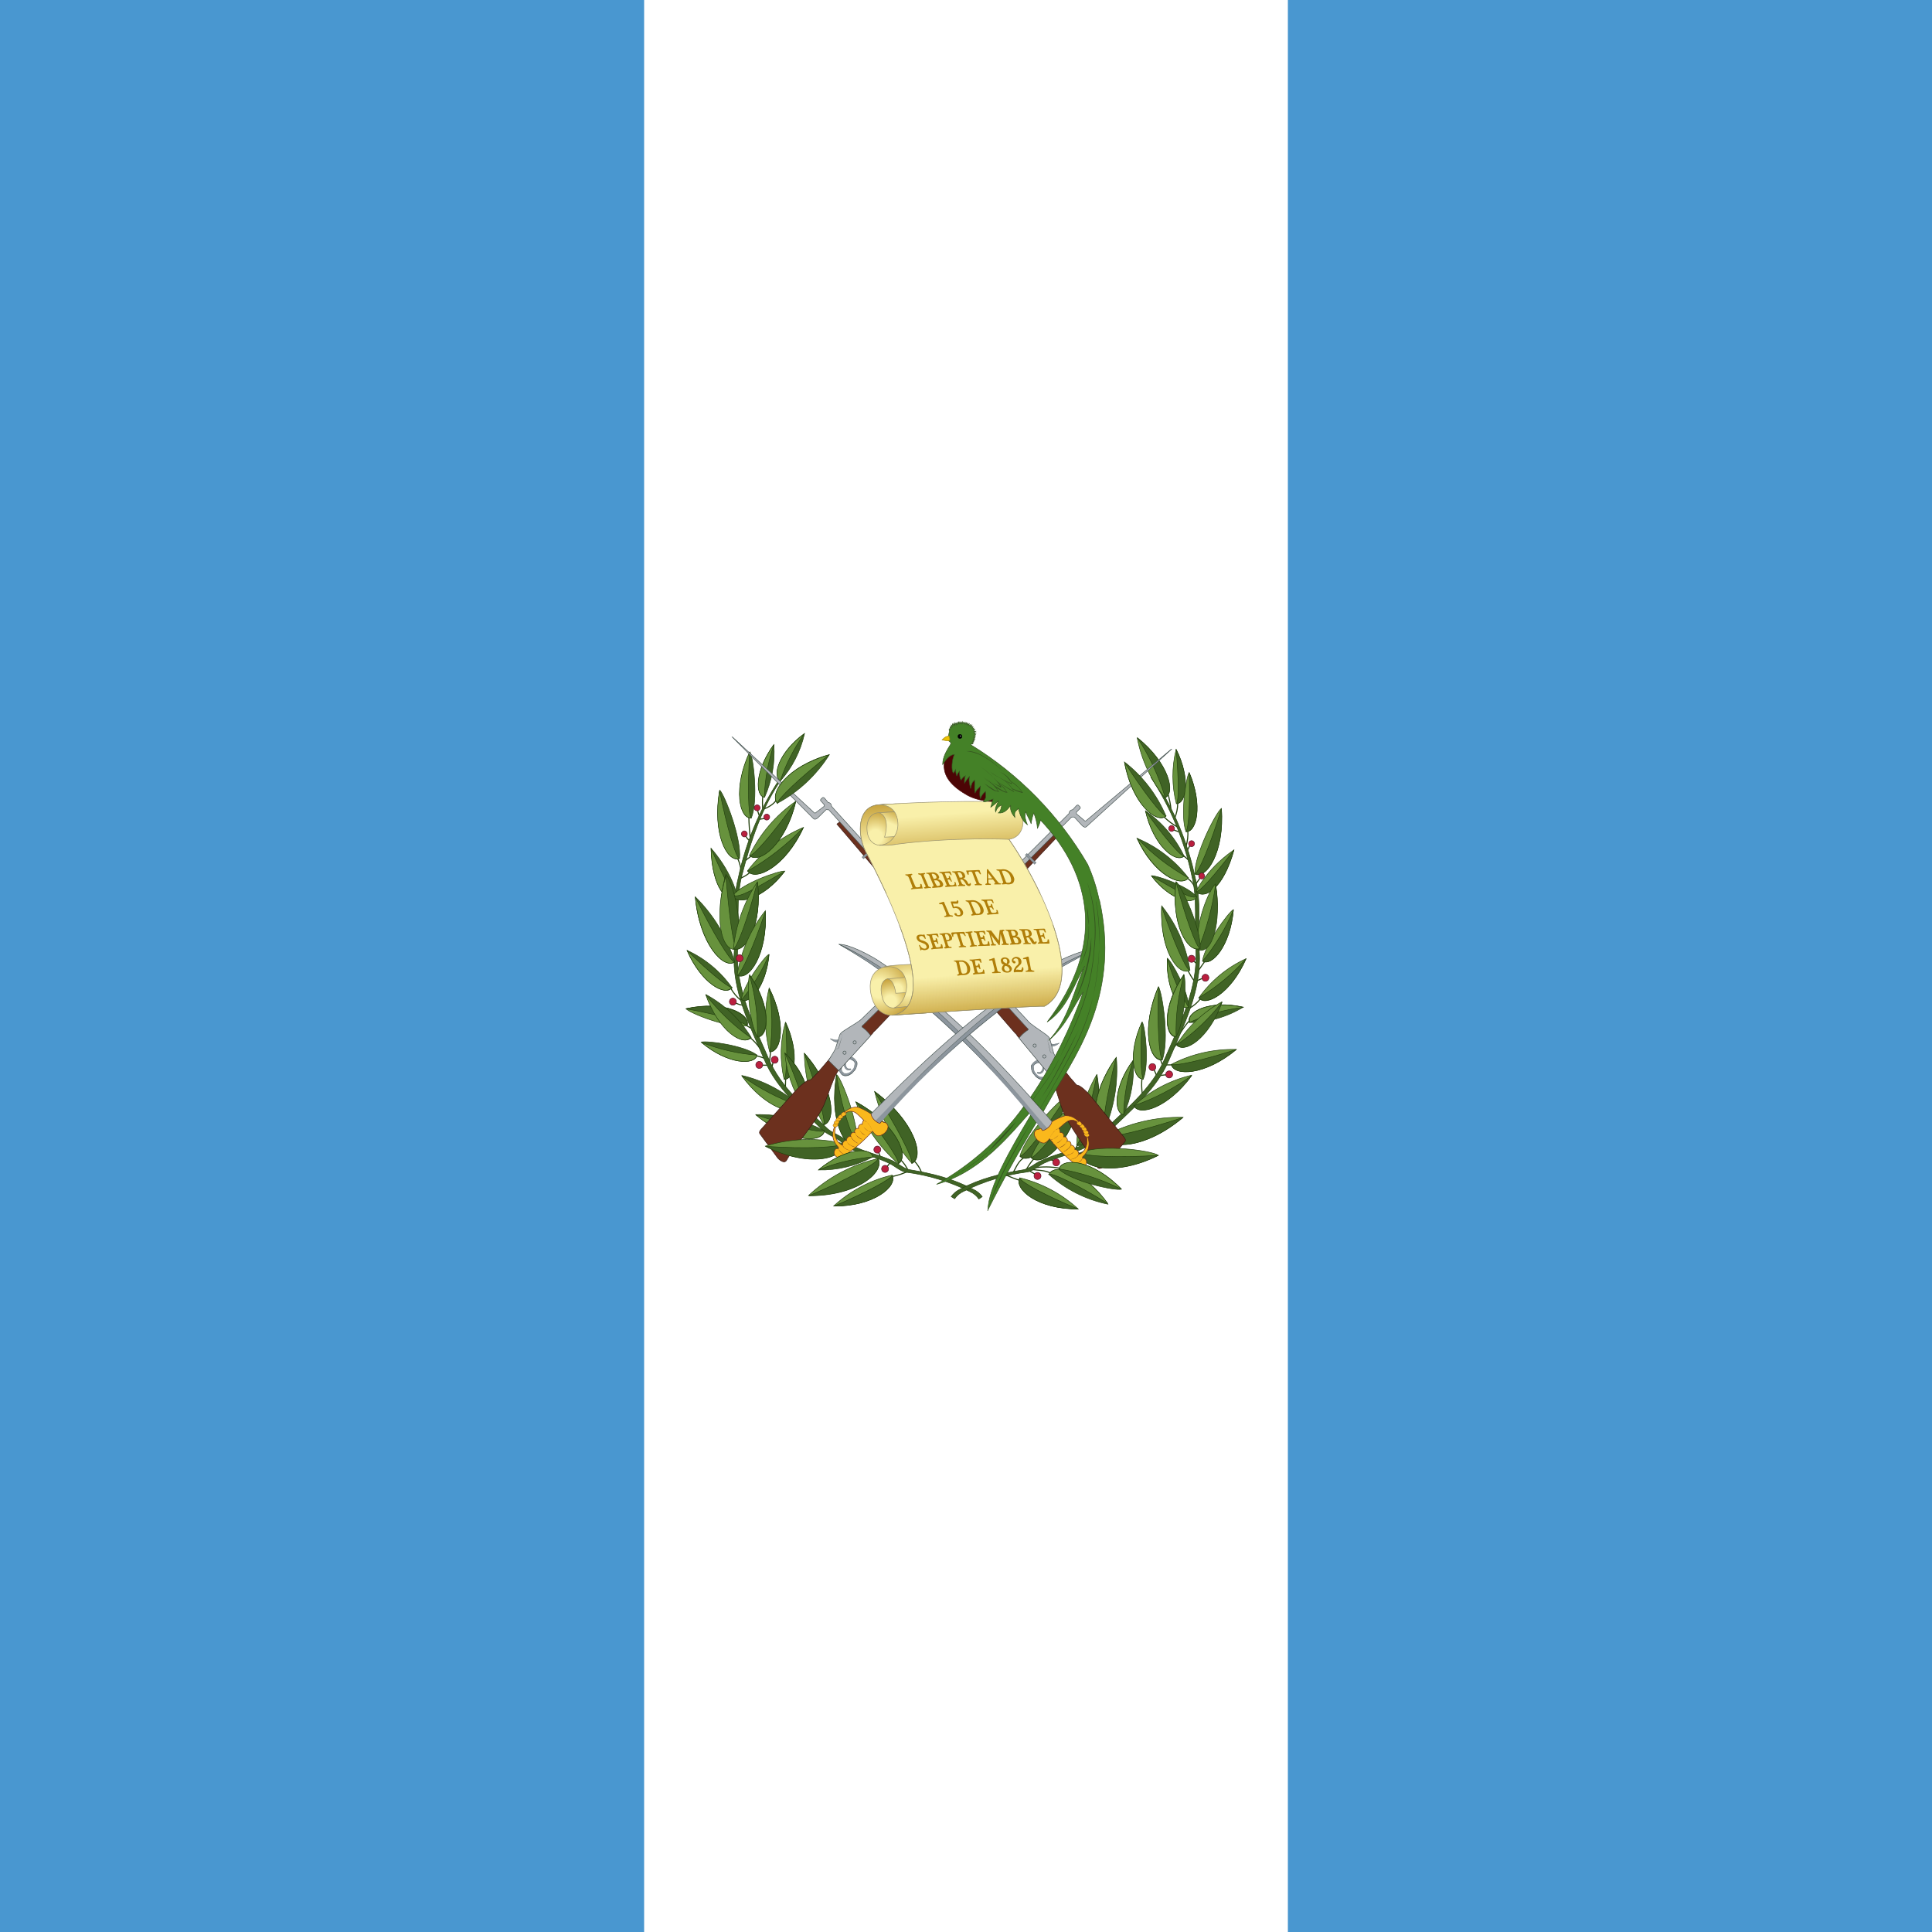 <svg width="512" height="512" viewBox="0 0 512 512" fill="none" xmlns="http://www.w3.org/2000/svg">
<rect x="0" y="0" width="512" height="512" fill="#333333" stroke="none"/>
<g clip-path="url(#clip0_3921_15869)">
<path d="M0 0H512V512H0V0Z" fill="#4997D0"/>
<path d="M170.699 0H341.299V512H170.699V0Z" fill="white"/>
<path d="M236.317 311.782C238.224 311.494 239.284 310.918 240.555 310.487M242.179 307.537C243.117 308.495 243.84 309.648 244.298 310.918M238.577 307.249C239.475 308.102 240.195 309.13 240.696 310.271M205.734 211.998C205.028 213.149 203.615 213.94 202.344 214.444M202.132 214.3C202.038 213.245 202.038 212.19 202.132 211.135M200.79 214.732C200.79 215.02 201.073 215.739 201.214 216.171M202.697 216.89L201.285 217.106M198.459 216.458C198.459 218.329 198.671 220.487 198.813 222.142M197.541 221.422C197.871 222.046 198.248 222.502 198.671 222.789M195.422 227.466C195.799 228.041 196.105 229 196.341 230.343M198.954 226.962L197.541 228.041M198.742 231.207C198.036 231.83 197.212 232.334 196.27 232.717M193.586 261.782C194.303 263.085 195.263 264.234 196.411 265.163M196.835 266.386C196.089 266.292 195.368 266.048 194.716 265.667M197.824 271.782L199.024 272.501M198.742 274.947C199.589 275.619 200.461 276.554 201.355 277.753M200.366 279.767C201.355 280.007 202.109 280.247 202.627 280.487M201.92 282.285H203.333M204.251 278.472L203.898 281.494M204.604 282.645L204.887 281.494M208.206 285.811L208.136 288.113M235.823 308.185L234.975 309.336M233.28 306.53L232.786 305.235" stroke="#24420E" stroke-width="0.285"/>
<path d="M260.332 317.177C259.742 316.327 258.937 315.656 258.001 315.235C252.563 312.357 247.124 310.99 241.05 309.983C239.567 309.767 238.154 308.4 236.671 307.681C233.14 306.026 229.255 305.379 225.865 303.58C225.653 303.508 224.805 303.005 224.452 302.501C223.04 300.918 220.568 300.415 219.084 298.904C213.151 293.293 206.936 288.113 203.687 280.559C199.732 271.422 194.858 261.998 195.494 251.638C195.918 245.019 195 238.401 196.553 232.214C198.955 222.861 201.921 213.725 207.43 206.027L206.512 206.602C201.285 214.521 197.593 223.385 195.635 232.717C194.011 238.976 194.929 245.667 194.576 252.142C193.869 262.573 198.814 271.998 202.698 281.134C205.947 288.616 212.233 293.868 218.096 299.551C219.649 300.99 222.051 301.494 223.463 303.149L224.876 304.228C228.337 305.954 232.222 306.602 235.753 308.328C237.166 309.048 238.578 310.343 239.991 310.631C245.929 311.387 251.704 313.138 257.083 315.81C258.018 316.231 258.824 316.902 259.414 317.753L260.332 317.105" fill="#406325"/>
<path d="M260.332 317.177C259.742 316.327 258.937 315.656 258.001 315.235C252.563 312.357 247.124 310.99 241.05 309.983C239.567 309.767 238.154 308.4 236.671 307.681C233.14 306.026 229.255 305.379 225.865 303.58C225.653 303.508 224.805 303.005 224.452 302.501C223.04 300.918 220.568 300.415 219.084 298.904C213.151 293.293 206.936 288.113 203.687 280.559C199.732 271.422 194.858 261.998 195.494 251.638C195.918 245.019 195 238.401 196.553 232.214C198.955 222.861 201.921 213.725 207.43 206.027L206.512 206.602C201.285 214.521 197.593 223.385 195.635 232.717C194.011 238.976 194.929 245.667 194.576 252.142C193.869 262.573 198.814 271.998 202.698 281.134C205.947 288.616 212.233 293.868 218.096 299.551C219.649 300.99 222.051 301.494 223.463 303.149L224.876 304.228C228.337 305.954 232.222 306.602 235.753 308.328C237.166 309.048 238.578 310.343 239.991 310.631C245.929 311.387 251.704 313.138 257.083 315.81C258.018 316.231 258.824 316.902 259.414 317.753L260.332 317.105" stroke="#24420E" stroke-width="0.143"/>
<path d="M203.97 278.76C202.518 273.228 202.469 267.41 203.828 261.854C208.561 271.206 207.007 278.904 203.97 278.76ZM236.389 311.422C230.63 312.766 225.305 315.589 220.921 319.623C231.586 319.695 237.872 314.371 236.389 311.422ZM241.686 308.328C236.86 302.928 233.458 296.368 231.798 289.263C242.392 297.105 245.147 306.745 241.686 308.328Z" fill="#67923D" stroke="#24420E" stroke-width="0.143"/>
<path d="M238.084 308.4C232.998 304.01 229.106 298.362 226.783 291.997C237.59 297.896 241.121 306.529 238.084 308.4ZM227.066 303.508C227.772 297.896 223.11 286.098 221.768 284.803C219.65 296.673 223.887 304.659 227.066 303.508ZM207.784 286.026C206.643 281.041 206.765 275.842 208.137 270.918C212.022 279.335 210.468 286.17 207.784 286.026ZM198.107 230.774C201.974 225.678 207.089 221.708 212.94 219.264C208.137 229.767 200.226 233.58 198.107 230.774Z" fill="#67923D" stroke="#24420E" stroke-width="0.143"/>
<path d="M198.601 226.746C201.408 220.949 205.642 215.992 210.891 212.357C208.277 223.652 201.214 229.048 198.601 226.746ZM218.307 298.112C215.043 292.326 213.269 285.792 213.151 279.12C221.061 288.112 221.626 297.321 218.236 298.112H218.307ZM198.036 271.853C193.092 272.645 182.921 268.544 181.791 267.321C192.103 265.019 199.025 268.76 198.036 271.853ZM196.482 264.875C197.047 260.918 202.556 253.508 203.757 252.933C203.051 261.566 198.53 266.314 196.482 264.875ZM232.715 307.033C225.836 308.595 219.479 311.968 214.281 316.817C226.994 316.889 234.552 310.558 232.715 307.033Z" fill="#67923D" stroke="#24420E" stroke-width="0.143"/>
<path d="M204.04 278.688C207.007 278.832 208.56 271.206 203.828 261.854C204.719 267.423 204.79 273.097 204.04 278.688ZM211.951 293.077C207.591 289.116 202.319 286.344 196.624 285.019C202.91 293.724 210.679 295.882 211.951 293.077ZM194.717 254.947C192.707 248.391 189.113 242.454 184.264 237.681C185.323 250.055 191.751 256.89 194.717 254.947ZM200.65 279.623C197.118 276.962 187.23 275.739 185.818 276.17C193.022 282.213 200.085 282.285 200.65 279.623ZM194.011 261.782C190.96 257.459 186.842 254.034 182.074 251.854C185.959 260.775 192.386 264.084 194.011 261.71V261.782ZM195.988 227.537C196.553 222.07 192.033 210.703 190.762 209.408C188.713 220.919 192.81 228.616 195.918 227.537H195.988ZM199.096 216.818C201.003 212.142 199.661 200.703 198.743 199.264C194.223 208.976 196.059 216.962 199.096 216.818Z" fill="#406325" stroke="#24420E" stroke-width="0.143"/>
<path d="M202.626 211.278C204.581 206.909 205.43 202.111 205.098 197.322C200.013 204.3 200.154 210.919 202.626 211.278ZM206.864 206.89C209.994 203.336 212.182 199.028 213.221 194.372C206.37 199.408 204.604 205.739 206.864 206.89ZM195.493 237.969C195.563 238.616 194.786 232.07 188.43 224.804C188.712 235.451 192.809 239.48 195.493 237.969ZM218.518 299.695C212.9 296.709 206.63 295.223 200.296 295.379C209.195 302.861 217.882 303.005 218.518 299.695ZM227.064 303.508C223.815 304.587 219.648 296.674 221.696 284.803C222.613 291.256 224.396 297.549 226.994 303.508H227.064ZM236.458 311.422C237.871 314.371 231.655 319.695 221.061 319.623C229.536 316.026 236.034 312.501 236.458 311.494V311.422ZM241.614 308.256C245.075 306.602 242.391 297.105 231.726 289.264C237.8 298.76 241.967 306.961 241.614 308.256Z" fill="#406325" stroke="#24420E" stroke-width="0.143"/>
<path d="M238.084 308.328C241.05 306.386 237.59 297.897 226.783 291.997C233.493 300.055 238.225 307.105 238.084 308.328ZM207.854 286.026C210.468 286.17 212.092 279.336 208.208 270.918C208.702 278.832 208.49 285.307 207.854 286.026ZM198.107 230.847C200.226 233.58 207.996 229.839 212.869 219.336C208.522 223.881 203.55 227.759 198.107 230.847Z" fill="#406325" stroke="#24420E" stroke-width="0.143"/>
<path d="M198.742 226.746C201.285 229.048 208.277 223.652 210.891 212.357C205.24 220.487 199.872 226.602 198.742 226.746ZM218.307 298.04C221.626 297.249 221.132 288.112 213.151 279.12C216.682 288.832 218.801 296.961 218.307 298.04ZM197.895 271.853C198.883 268.76 192.032 265.091 181.791 267.321C190.479 268.904 197.33 270.918 197.895 271.853ZM196.553 264.947C198.601 266.242 202.98 261.566 203.828 252.933C201.977 257.27 199.527 261.316 196.553 264.947ZM232.715 307.105C234.481 310.702 227.065 316.961 214.351 316.889C224.381 312.645 232.221 308.4 232.715 307.105Z" fill="#406325" stroke="#24420E" stroke-width="0.143"/>
<path d="M199.095 274.947C196.137 270.154 191.997 266.234 187.088 263.58C190.619 273.364 197.117 277.321 199.095 274.947Z" fill="#406325" stroke="#24420E" stroke-width="0.143"/>
<path d="M194.152 237.321C196.977 233.94 206.512 230.703 207.995 230.847C202.345 238.4 195.282 239.911 194.152 237.321ZM211.88 293.076C210.609 295.954 202.91 293.796 196.553 285.091C201.254 288.497 206.417 291.188 211.88 293.076ZM194.646 254.947C191.68 256.89 185.394 250.055 184.264 237.681C188.925 247.249 193.446 254.587 194.646 254.947ZM200.579 279.623C200.085 282.285 193.022 282.213 185.888 276.242C190.599 278.086 195.548 279.224 200.579 279.623ZM193.869 261.71C192.245 264.012 185.959 260.774 182.074 251.854C187.866 257.609 193.022 261.71 193.94 261.71H193.869ZM195.847 227.465C192.739 228.616 188.713 220.99 190.691 209.48C192.598 219.192 194.929 226.89 195.847 227.465ZM199.025 216.746C195.988 216.962 194.152 208.976 198.672 199.264C198.107 208.473 198.319 216.026 199.025 216.746ZM202.557 211.278C200.155 210.847 199.944 204.3 205.1 197.322C203.57 201.818 202.713 206.523 202.557 211.278ZM206.795 206.89C204.605 205.667 206.3 199.408 213.151 194.444C210.439 198.249 208.297 202.443 206.795 206.89Z" fill="#67923D" stroke="#24420E" stroke-width="0.143"/>
<path d="M195.493 237.969C192.739 239.479 188.713 235.451 188.43 224.803C192.056 233.244 194.41 237.633 195.493 237.969ZM218.448 299.695C217.812 303.004 209.195 302.86 200.296 295.45C209.619 298.544 217.459 300.27 218.448 299.695ZM212.656 292.86C209.99 288.727 208.387 283.977 207.995 279.047C214.351 285.306 215.199 292.069 212.798 292.86H212.656ZM200.79 274.875C198.248 270.702 197.965 259.839 198.672 258.328C204.534 266.889 203.828 274.659 200.79 274.875ZM198.883 274.947C196.976 277.321 190.478 273.436 187.018 263.58C190.39 267.954 194.39 271.786 198.883 274.947Z" fill="#67923D" stroke="#24420E" stroke-width="0.143"/>
<path d="M194.15 237.321C195.28 239.911 202.202 238.4 207.923 230.918C199.448 235.811 196.128 237.969 194.15 237.321ZM200.719 274.731C203.756 274.515 204.462 266.818 198.6 258.328C200.16 263.671 200.875 269.232 200.719 274.803V274.731ZM212.726 292.861C215.128 292.141 214.28 285.307 207.994 279.048C211.102 286.026 213.079 291.997 212.726 292.861Z" fill="#406325" stroke="#24420E" stroke-width="0.143"/>
<path d="M195.422 250.127C196.835 244.084 194.222 233.868 192.385 231.71C189.066 242.789 192.244 250.847 195.422 250.127Z" fill="#406325" stroke="#24420E" stroke-width="0.143"/>
<path d="M195.282 251.566C191.044 252.501 189.137 242.933 192.386 232.07C193.092 241.782 194.363 250.847 195.211 251.494L195.282 251.566Z" fill="#67923D" stroke="#24420E" stroke-width="0.143"/>
<path d="M194.363 251.494C194.983 245.121 197.17 239.01 200.72 233.724C202.133 245.091 197.542 252.645 194.363 251.494Z" fill="#67923D" stroke="#24420E" stroke-width="0.143"/>
<path d="M194.434 251.422C197.612 252.573 202.132 245.091 200.72 233.724C198.248 243.292 195.422 250.846 194.434 251.422Z" fill="#406325" stroke="#24420E" stroke-width="0.143"/>
<path d="M195.352 258.4C196.33 252.145 198.912 246.263 202.838 241.35C203.403 253.005 198.389 259.983 195.352 258.4Z" fill="#67923D" stroke="#24420E" stroke-width="0.143"/>
<path d="M195.422 258.472C198.388 260.055 203.403 253.149 202.838 241.566C199.73 250.774 196.481 258.041 195.422 258.472Z" fill="#406325" stroke="#24420E" stroke-width="0.143"/>
<path d="M197.259 221.782C197.688 221.782 198.036 221.428 198.036 220.991C198.036 220.554 197.688 220.199 197.259 220.199C196.83 220.199 196.482 220.554 196.482 220.991C196.482 221.428 196.83 221.782 197.259 221.782Z" fill="#BA1F3E" stroke="#511124" stroke-width="0.143"/>
<path d="M203.193 217.321C203.622 217.321 203.97 216.967 203.97 216.53C203.97 216.093 203.622 215.739 203.193 215.739C202.764 215.739 202.416 216.093 202.416 216.53C202.416 216.967 202.764 217.321 203.193 217.321Z" fill="#BA1F3E" stroke="#511124" stroke-width="0.143"/>
<path d="M200.65 214.876C201.079 214.876 201.427 214.521 201.427 214.084C201.427 213.647 201.079 213.293 200.65 213.293C200.221 213.293 199.873 213.647 199.873 214.084C199.873 214.521 200.221 214.876 200.65 214.876Z" fill="#BA1F3E" stroke="#511124" stroke-width="0.143"/>
<path d="M194.223 266.386C194.73 266.386 195.141 265.967 195.141 265.451C195.141 264.934 194.73 264.516 194.223 264.516C193.716 264.516 193.305 264.934 193.305 265.451C193.305 265.967 193.716 266.386 194.223 266.386Z" fill="#BA1F3E" stroke="#511124" stroke-width="0.143"/>
<path d="M195.988 254.875C196.496 254.875 196.907 254.457 196.907 253.94C196.907 253.424 196.496 253.005 195.988 253.005C195.481 253.005 195.07 253.424 195.07 253.94C195.07 254.457 195.481 254.875 195.988 254.875Z" fill="#BA1F3E" stroke="#511124" stroke-width="0.143"/>
<path d="M205.313 281.782C205.82 281.782 206.231 281.363 206.231 280.846C206.231 280.33 205.82 279.911 205.313 279.911C204.806 279.911 204.395 280.33 204.395 280.846C204.395 281.363 204.806 281.782 205.313 281.782Z" fill="#BA1F3E" stroke="#511124" stroke-width="0.143"/>
<path d="M201.215 283.149C201.722 283.149 202.133 282.73 202.133 282.214C202.133 281.697 201.722 281.278 201.215 281.278C200.708 281.278 200.297 281.697 200.297 282.214C200.297 282.73 200.708 283.149 201.215 283.149Z" fill="#BA1F3E" stroke="#511124" stroke-width="0.143"/>
<path d="M232.504 305.595C233.011 305.595 233.422 305.176 233.422 304.659C233.422 304.143 233.011 303.724 232.504 303.724C231.997 303.724 231.586 304.143 231.586 304.659C231.586 305.176 231.997 305.595 232.504 305.595Z" fill="#BA1F3E" stroke="#511124" stroke-width="0.143"/>
<path d="M234.553 310.703C235.06 310.703 235.471 310.284 235.471 309.767C235.471 309.251 235.06 308.832 234.553 308.832C234.046 308.832 233.635 309.251 233.635 309.767C233.635 310.284 234.046 310.703 234.553 310.703Z" fill="#BA1F3E" stroke="#511124" stroke-width="0.143"/>
<path d="M313.305 226.53C313.8 226.962 314.153 227.105 314.93 227.897M310.268 214.3C310.268 213.293 309.844 211.638 309.633 210.703M312.105 212.861C312.105 214.204 311.846 215.499 311.328 216.746M308.361 216.386C309.585 217.585 310.833 218.52 312.105 219.192M314.788 220.055C314.883 221.494 314.718 222.933 314.294 224.372M314.577 225.451L315.495 223.796M314.153 232.573C315.142 232.789 316.13 234.012 316.625 235.091M316.978 234.156L318.108 232.573M319.309 254.731L317.614 257.177M314.788 257.177C315.354 258.184 315.919 259.335 316.625 260.055M318.391 264.299C317.567 265.499 316.478 266.484 315.212 267.177M315.354 270.414C314.577 270.99 313.588 272.573 312.74 273.796M318.673 259.263L317.19 259.911M316.201 254.587L317.049 255.307M310.48 282.213H309.067M307.584 280.918L308.008 282.069M302.64 285.738C302.499 287.081 302.522 288.424 302.711 289.767M305.748 283.292L306.454 284.875M309.209 284.803L307.443 285.019M285.689 303.22L284.983 304.515M293.388 301.637C292.352 301.733 291.386 301.685 290.492 301.493M286.607 305.81L284.488 305.091M274.106 307.033C273.47 307.537 272.693 308.76 271.987 309.911M271.563 306.673C269.868 307.609 269.303 309.335 268.455 310.846M270.433 312.86C269.303 312.525 268.055 312.045 266.689 311.421M278.485 310.918C276.86 310.055 275.165 310.198 273.47 309.911M281.098 309.623C278.508 309.143 276.083 309.119 273.823 309.551M279.332 307.68L278.343 307.249M274.388 311.206L272.764 310.27M313.658 274.875C312.764 275.546 311.893 276.482 311.045 277.681M312.316 220.415L310.763 219.839" stroke="#24420E" stroke-width="0.285"/>
<path d="M252.068 317.105C252.728 316.242 253.505 315.594 254.399 315.163C259.838 312.285 265.276 310.99 271.35 309.983C272.834 309.695 274.246 308.328 275.729 307.681C279.261 305.954 283.146 305.306 286.536 303.58C286.748 303.436 287.595 302.932 287.948 302.429C289.361 300.846 291.833 300.342 293.316 298.832C299.249 293.22 305.465 288.04 308.714 280.487C312.669 271.35 317.542 261.925 316.907 251.566C316.483 244.947 317.401 238.328 315.847 232.141C313.882 222.79 310.191 213.904 304.97 205.955L305.888 206.53C311.124 214.471 314.816 223.36 316.765 232.717C318.39 238.904 317.472 245.595 317.825 252.141C318.531 262.501 313.587 271.925 309.702 281.134C306.453 288.616 300.167 293.796 294.305 299.479C292.751 300.918 290.35 301.422 288.937 303.076L287.525 304.155C284.064 305.882 280.179 306.601 276.648 308.256C275.235 308.976 273.822 310.27 272.41 310.558C266.471 311.315 260.696 313.065 255.317 315.738C254.382 316.159 253.577 316.83 252.987 317.681L252.068 317.105Z" fill="#406325" stroke="#24420E" stroke-width="0.143"/>
<path d="M308.005 280.918C309.983 275.595 308.006 263.077 307.017 261.494C302.284 272.573 304.615 281.35 308.005 280.918Z" fill="#406325" stroke="#24420E" stroke-width="0.143"/>
<path d="M302.992 285.954C304.617 281.925 303.487 272.069 302.71 270.846C298.825 279.264 300.379 286.17 302.992 285.954ZM314.929 232.645C311.363 227.992 306.663 224.371 301.297 222.142C305.676 231.71 312.951 235.235 314.929 232.645Z" fill="#406325" stroke="#24420E" stroke-width="0.143"/>
<path d="M313.798 226.89C311.471 222.044 307.94 217.902 303.557 214.875C305.746 224.228 311.608 228.76 313.798 226.89ZM317.118 237.609C314.646 234.731 306.382 231.926 305.111 232.07C310.055 238.544 316.129 239.911 317.118 237.609ZM315.14 270.99C320.193 270.954 325.145 269.538 329.478 266.89C320.367 264.875 314.292 268.256 315.14 270.99ZM314.999 266.89C314.999 262.861 310.549 254.803 309.348 253.94C308.995 262.573 312.809 267.969 314.999 266.89Z" fill="#406325" stroke="#24420E" stroke-width="0.143"/>
<path d="M315.352 257.033C314.362 250.803 311.78 244.948 307.865 240.055C307.3 251.71 312.315 258.616 315.352 257.033ZM277.918 311.206C282.375 315.196 287.781 317.925 293.598 319.119C287.382 310.271 279.401 308.256 277.989 311.206H277.918Z" fill="#406325" stroke="#24420E" stroke-width="0.143"/>
<path d="M308.008 280.774C304.547 281.206 302.286 272.573 307.019 261.494C306.666 271.71 307.16 279.983 308.008 280.774ZM270.291 312.141C276.046 313.536 281.365 316.381 285.759 320.415C275.094 320.486 268.808 315.163 270.22 312.213L270.291 312.141ZM270.291 306.458C271.704 300.702 280.886 291.206 282.651 290.559C280.109 302.861 272.975 308.904 270.291 306.458ZM285.335 303.508C285.514 296.916 287.337 290.479 290.633 284.803C292.751 296.602 288.514 304.587 285.335 303.508ZM300.521 293.005C304.86 289.055 310.107 286.284 315.777 284.947C309.491 293.652 301.792 295.81 300.45 293.005H300.521ZM318.673 254.66C319.379 250.127 325.524 241.782 326.866 241.062C326.018 250.847 321.003 256.17 318.673 254.731V254.66Z" fill="#67923D" stroke="#24420E" stroke-width="0.143"/>
<path d="M310.408 282.069C315.741 279.314 321.664 277.954 327.642 278.113C319.308 285.091 311.044 285.163 310.408 282.069ZM317.683 264.444C320.883 259.931 325.196 256.357 330.185 254.084C326.088 263.436 319.378 266.89 317.683 264.444ZM316.624 231.638C316.624 226.17 322.274 215.307 323.687 214.228C324.464 225.811 319.661 233.077 316.624 231.638ZM311.75 213.005C310.531 208.292 310.507 203.342 311.68 198.617C315.564 206.458 314.293 213.005 311.68 213.005H311.75Z" fill="#67923D" stroke="#24420E" stroke-width="0.143"/>
<path d="M308.714 211.422C305.012 206.822 302.489 201.36 301.368 195.523C309.703 202.214 311.539 210.199 308.714 211.422ZM316.977 236.242C316.766 236.89 319.096 230.703 327.007 225.235C324.182 235.523 319.238 238.4 316.977 236.242ZM292.893 300.918C299.267 297.59 306.355 295.933 313.517 296.098C303.487 304.587 293.599 304.731 292.893 300.918ZM302.993 285.954C300.379 286.098 298.755 279.263 302.64 270.846C302.145 278.76 302.357 285.235 302.993 285.954ZM314.929 232.645C313.022 235.235 305.747 231.782 301.368 222.141C305.334 226.329 309.908 229.872 314.929 232.645ZM313.728 226.89C311.539 228.76 305.747 224.3 303.558 214.875C308.29 221.638 312.74 226.746 313.728 226.89ZM317.119 237.681C316.13 239.911 310.126 238.616 305.182 232.141C312.528 236.386 315.424 238.185 317.189 237.681H317.119ZM315.282 270.918C314.364 268.184 320.438 264.947 329.55 266.961C324.624 267.533 319.813 268.868 315.282 270.918ZM315 266.889C312.74 267.969 308.996 262.645 309.349 254.012C310.615 258.581 312.518 262.942 315 266.961V266.889Z" fill="#67923D" stroke="#24420E" stroke-width="0.143"/>
<path d="M315.283 257.177C312.245 258.76 307.301 251.854 307.866 240.271C310.974 249.48 314.223 256.746 315.283 257.177ZM278.061 311.206C279.473 308.184 287.313 310.199 293.599 318.976C285.83 314.155 279.12 310.846 278.061 311.206Z" fill="#67923D" stroke="#24420E" stroke-width="0.143"/>
<path d="M285.334 303.364C288.583 304.515 292.75 296.601 290.702 284.731C288.724 294.803 286.323 302.788 285.334 303.436V303.364Z" fill="#406325" stroke="#24420E" stroke-width="0.143"/>
<path d="M292.61 299.623C295.284 293.531 296.401 286.849 295.859 280.199C288.796 289.983 289.22 299.119 292.61 299.623ZM270.22 312.213C268.808 315.163 274.952 320.486 285.617 320.342C277.142 316.889 270.644 313.292 270.22 312.213ZM270.361 306.386C273.045 308.832 280.108 302.86 282.651 290.558C276.93 299.479 271.562 306.242 270.361 306.386ZM300.52 293.004C301.792 295.882 309.49 293.724 315.847 285.019C311.147 288.425 305.983 291.116 300.52 293.004ZM318.743 254.659C321.074 256.17 326.018 250.846 326.865 241.134C324.826 246.025 322.089 250.583 318.743 254.659ZM310.409 282.069C311.115 285.235 319.237 285.091 327.642 278.112C318.814 280.99 311.397 282.573 310.479 282.069H310.409ZM317.754 264.371C319.52 266.817 326.159 263.364 330.256 254.012C326.632 258.094 322.416 261.588 317.754 264.371ZM316.765 231.566C319.732 233.005 324.535 225.811 323.687 214.3C320.862 223.652 317.754 231.062 316.695 231.566H316.765ZM311.821 212.933C314.293 213.005 315.635 206.458 311.68 198.545C312.386 206.098 312.386 212.285 311.821 212.933ZM308.784 211.35C311.609 210.127 309.773 202.214 301.439 195.523C304.646 200.397 307.122 205.732 308.784 211.35ZM316.977 236.314C319.237 238.472 324.181 235.595 327.007 225.235C321.45 232.477 318.107 236.17 316.977 236.314ZM292.963 300.99C293.669 304.731 303.487 304.587 313.446 296.17C302.922 299.623 294.093 301.637 292.963 300.99Z" fill="#406325" stroke="#24420E" stroke-width="0.143"/>
<path d="M297.766 295.45C299.797 290.926 300.672 285.951 300.309 280.99C295.012 288.184 295.224 295.019 297.766 295.378V295.45ZM311.61 274.803C314.152 270.702 314.435 259.767 313.729 258.256C307.866 266.817 308.573 274.587 311.61 274.803Z" fill="#406325" stroke="#24420E" stroke-width="0.143"/>
<path d="M292.61 299.551C289.22 299.119 288.867 289.983 295.789 280.271C293.246 290.199 291.975 298.544 292.61 299.551ZM317.472 250.415C316.766 244.803 320.297 235.954 322.134 234.228C323.97 244.587 320.227 251.494 317.472 250.415ZM297.766 295.378C295.224 295.019 295.012 288.184 300.309 280.99C298.748 285.627 297.891 290.478 297.766 295.378ZM314.294 220.415C312.74 216.098 314.294 206.026 315.141 204.731C318.885 213.508 316.978 220.631 314.294 220.415ZM273.258 306.817C275.024 301.062 284.7 291.709 286.536 290.99C283.499 303.58 275.942 309.407 273.258 306.817ZM311.822 276.889C314.76 272.105 318.875 268.187 323.758 265.522C320.227 275.307 313.729 279.263 311.751 276.889H311.822ZM311.681 274.731C308.643 274.443 307.937 266.817 313.799 258.256C312.239 263.599 311.524 269.16 311.681 274.731Z" fill="#67923D" stroke="#24420E" stroke-width="0.143"/>
<path d="M317.473 251.71C321.145 253.077 323.829 244.659 322.134 234.516C321.307 240.449 319.741 246.252 317.473 251.782V251.71Z" fill="#406325" stroke="#24420E" stroke-width="0.143"/>
<path d="M318.037 251.422C318.39 246.026 313.093 234.875 311.68 233.652C310.268 245.019 314.859 252.573 318.037 251.422ZM314.294 220.343C317.048 220.631 318.884 213.58 315.141 204.731C315.424 213.005 315 219.695 314.294 220.343ZM273.328 306.745C276.012 309.407 283.499 303.58 286.536 291.062C280.321 299.911 274.529 306.601 273.328 306.745ZM311.892 276.889C313.87 279.263 320.368 275.379 323.899 265.522C320.484 269.908 316.435 273.74 311.892 276.889Z" fill="#406325" stroke="#24420E" stroke-width="0.143"/>
<path d="M317.966 251.35C314.788 252.573 310.268 245.091 311.68 233.724C314.152 243.22 316.977 250.774 317.966 251.35Z" fill="#67923D" stroke="#24420E" stroke-width="0.143"/>
<path d="M315.777 224.372C316.206 224.372 316.554 224.017 316.554 223.58C316.554 223.143 316.206 222.789 315.777 222.789C315.348 222.789 315 223.143 315 223.58C315 224.017 315.348 224.372 315.777 224.372Z" fill="#BA1F3E" stroke="#511124" stroke-width="0.143"/>
<path d="M318.461 232.933C318.89 232.933 319.237 232.578 319.237 232.141C319.237 231.704 318.89 231.35 318.461 231.35C318.031 231.35 317.684 231.704 317.684 232.141C317.684 232.578 318.031 232.933 318.461 232.933Z" fill="#BA1F3E" stroke="#511124" stroke-width="0.143"/>
<path d="M319.449 260.055C319.957 260.055 320.368 259.636 320.368 259.12C320.368 258.603 319.957 258.185 319.449 258.185C318.942 258.185 318.531 258.603 318.531 259.12C318.531 259.636 318.942 260.055 319.449 260.055Z" fill="#BA1F3E" stroke="#511124" stroke-width="0.143"/>
<path d="M315.778 255.019C316.285 255.019 316.696 254.6 316.696 254.084C316.696 253.567 316.285 253.148 315.778 253.148C315.27 253.148 314.859 253.567 314.859 254.084C314.859 254.6 315.27 255.019 315.778 255.019Z" fill="#BA1F3E" stroke="#511124" stroke-width="0.143"/>
<path d="M305.395 283.724C305.902 283.724 306.313 283.305 306.313 282.789C306.313 282.272 305.902 281.854 305.395 281.854C304.888 281.854 304.477 282.272 304.477 282.789C304.477 283.305 304.888 283.724 305.395 283.724Z" fill="#BA1F3E" stroke="#511124" stroke-width="0.143"/>
<path d="M309.844 285.666C310.351 285.666 310.762 285.248 310.762 284.731C310.762 284.215 310.351 283.796 309.844 283.796C309.337 283.796 308.926 284.215 308.926 284.731C308.926 285.248 309.337 285.666 309.844 285.666Z" fill="#BA1F3E" stroke="#511124" stroke-width="0.143"/>
<path d="M279.897 308.975C280.404 308.975 280.815 308.557 280.815 308.04C280.815 307.524 280.404 307.105 279.897 307.105C279.39 307.105 278.979 307.524 278.979 308.04C278.979 308.557 279.39 308.975 279.897 308.975Z" fill="#BA1F3E" stroke="#511124" stroke-width="0.143"/>
<path d="M274.953 312.573C275.46 312.573 275.872 312.154 275.872 311.637C275.872 311.121 275.46 310.702 274.953 310.702C274.446 310.702 274.035 311.121 274.035 311.637C274.035 312.154 274.446 312.573 274.953 312.573Z" fill="#BA1F3E" stroke="#511124" stroke-width="0.143"/>
<path d="M310.48 220.343C310.909 220.343 311.257 219.989 311.257 219.552C311.257 219.115 310.909 218.76 310.48 218.76C310.051 218.76 309.703 219.115 309.703 219.552C309.703 219.989 310.051 220.343 310.48 220.343Z" fill="#BA1F3E" stroke="#511124" stroke-width="0.143"/>
<path d="M223.747 282.141C223.605 282.86 224.312 283.796 225.159 283.58C225.512 283.58 225.654 283.22 225.3 283.22C224.971 283.316 224.688 283.244 224.453 283.004C224.283 282.812 224.168 282.577 224.118 282.324C224.068 282.071 224.086 281.809 224.17 281.565L223.747 282.141Z" fill="#8C959D" stroke="#485654" stroke-width="0.071"/>
<path d="M225.795 283.58C225.089 284.443 224.029 284.803 223.393 284.227C222.923 283.796 222.805 283.316 223.04 282.788L222.334 283.724C222.334 283.724 222.758 284.659 223.464 285.019C224.382 285.378 225.583 284.803 226.289 283.868C226.854 283.148 227.419 282.141 226.996 281.278C226.673 280.72 226.175 280.289 225.583 280.055L224.877 280.774C225.253 280.678 225.654 280.774 226.077 281.062C226.996 281.781 226.501 282.86 225.795 283.58Z" fill="#8C959D"/>
<path d="M225.795 283.58L225.018 284.299C224.689 284.491 224.335 284.563 223.959 284.515L223.464 284.299L223.111 283.868L222.899 283.364C222.852 283.172 222.899 282.981 223.041 282.789L223.111 282.861L222.334 283.796V283.724L223.041 284.659L223.535 284.947L224.1 285.019C224.503 285.011 224.895 284.886 225.23 284.659C225.607 284.467 225.913 284.227 226.148 283.94L226.855 282.933C227.043 282.597 227.114 282.213 227.067 281.781L226.925 281.206C226.609 280.687 226.139 280.284 225.583 280.055H225.654L224.948 280.846H224.877C225.018 280.75 225.183 280.702 225.371 280.702L225.936 280.846C226.266 281.038 226.478 281.326 226.572 281.71C226.619 282.093 226.572 282.429 226.431 282.717C226.29 283.1 226.078 283.388 225.795 283.58ZM225.795 283.58C226.078 283.388 226.266 283.1 226.36 282.717C226.454 282.333 226.501 281.997 226.501 281.71C226.407 281.374 226.195 281.134 225.866 280.99C225.536 280.75 225.23 280.702 224.948 280.846H224.877L225.583 279.983C226.176 280.217 226.673 280.648 226.996 281.206C227.137 281.35 227.208 281.542 227.208 281.781C227.208 282.261 227.114 282.669 226.925 283.004C226.784 283.388 226.549 283.724 226.219 284.012C225.984 284.347 225.677 284.611 225.301 284.803C224.971 285.043 224.571 285.163 224.1 285.163C223.892 285.18 223.683 285.151 223.487 285.076C223.292 285.001 223.115 284.884 222.97 284.731L222.264 283.724L222.97 282.789H223.111L223.041 283.364L223.182 283.868L223.535 284.228C223.629 284.371 223.77 284.443 223.959 284.443C224.335 284.491 224.689 284.443 225.018 284.299L225.795 283.58Z" fill="#485654"/>
<path d="M280.886 219.551L252.563 247.968L223.534 276.17L220.285 280.054C218.872 281.709 217.177 283.867 215.2 285.81C214.847 286.313 214.423 286.098 213.999 286.385C212.728 287.105 211.386 288.4 210.468 289.479L201.78 299.191C201.215 299.767 201.121 300.246 201.497 300.63L206.159 306.961C207.007 307.824 207.995 308.256 208.419 307.536C210.609 303.58 216.189 297.608 218.307 292.932C219.508 290.054 221.062 284.947 222.192 283.724C223.605 282.141 227.207 278.112 230.526 274.587L231.233 273.867C231.374 273.58 231.586 273.34 231.868 273.148C248.466 255.882 267.678 234.947 281.663 220.199L280.886 219.551Z" fill="#6C301E" stroke="#351710" stroke-width="0.143" stroke-linejoin="round"/>
<path d="M222.05 276.242C221.25 276.146 220.567 275.81 220.002 275.234C220.85 275.522 221.697 275.81 222.474 275.45L222.05 276.242Z" fill="#8C959D" stroke="#485654" stroke-width="0.071"/>
<path d="M310.408 198.544L287.948 217.393C287.713 217.633 287.501 217.633 287.312 217.393L285.264 215.667V215.235L286.253 214.228C286.347 214.132 286.323 213.988 286.182 213.796L285.758 213.364C285.57 213.317 285.405 213.364 285.264 213.508L284.275 214.587C283.71 214.635 283.381 214.971 283.286 215.595C269.725 229.048 258.001 241.062 244.511 254.299L228.548 269.839C227.983 270.558 225.511 271.925 223.887 273.004C223.274 273.388 222.851 273.748 222.615 274.084L221.344 278.04C220.92 278.904 219.578 280.918 219.578 281.062L222.262 283.724L230.102 275.163L230.738 274.443C230.221 273.709 229.602 273.055 228.901 272.501L228.407 272.141C228.407 271.949 228.525 271.781 228.76 271.638C247.406 253.22 267.607 233.005 283.993 216.53H284.699L286.747 218.76C287.218 219.24 287.618 219.336 287.948 219.048L310.479 198.544H310.408Z" fill="#B2B6BA" stroke="#485654" stroke-width="0.143"/>
<path d="M221.416 277.896H221.84L222.193 277.824L222.687 276.098L223.252 274.371C223.111 274.227 222.946 274.131 222.758 274.083C222.946 274.083 223.111 274.179 223.252 274.371L222.758 276.098L222.264 277.824L221.84 277.968L221.416 277.896Z" fill="#485654"/>
<path d="M226.5 276.673C226.734 276.673 226.924 276.48 226.924 276.242C226.924 276.003 226.734 275.81 226.5 275.81C226.266 275.81 226.076 276.003 226.076 276.242C226.076 276.48 226.266 276.673 226.5 276.673Z" stroke="#485654" stroke-width="0.143"/>
<path d="M223.816 279.407C224.05 279.407 224.24 279.214 224.24 278.976C224.24 278.737 224.05 278.544 223.816 278.544C223.582 278.544 223.393 278.737 223.393 278.976C223.393 279.214 223.582 279.407 223.816 279.407Z" stroke="#485654" stroke-width="0.143"/>
<path d="M271.703 226.53L274.175 229.048L274.599 228.616L272.127 226.17L271.703 226.602V226.53Z" fill="#8C959D" stroke="#485654" stroke-width="0.071"/>
<path d="M276.663 283.131C276.77 283.857 276.02 284.756 275.183 284.498C274.831 284.48 274.707 284.114 275.06 284.132C275.384 284.244 275.67 284.186 275.916 283.958C276.095 283.775 276.222 283.546 276.284 283.296C276.345 283.045 276.34 282.783 276.268 282.535L276.663 283.131Z" fill="#8C959D" stroke="#485654" stroke-width="0.071"/>
<path d="M274.548 284.466C275.212 285.364 276.253 285.776 276.916 285.233C277.407 284.825 277.547 284.352 277.337 283.813L277.998 284.782C277.998 284.782 277.53 285.695 276.807 286.02C275.873 286.333 274.701 285.699 274.04 284.729C273.511 283.983 272.994 282.948 273.459 282.107C273.808 281.566 274.326 281.16 274.929 280.956L275.6 281.71C275.228 281.595 274.824 281.671 274.387 281.937C273.435 282.61 273.877 283.713 274.548 284.466Z" fill="#8C959D"/>
<path d="M274.548 284.466L275.29 285.224C275.61 285.432 275.959 285.521 276.338 285.492L276.842 285.301L277.215 284.887L277.451 284.395C277.507 284.206 277.469 284.012 277.338 283.813L277.264 283.881L277.995 284.854L277.998 284.782L277.248 285.681L276.74 285.944L276.172 285.988C275.771 285.96 275.385 285.816 275.061 285.572C274.694 285.362 274.4 285.107 274.178 284.808L273.521 283.767C273.349 283.422 273.297 283.036 273.365 282.607L273.533 282.039C273.874 281.536 274.363 281.157 274.929 280.956L274.858 280.952L275.526 281.778L275.596 281.782C275.46 281.679 275.298 281.623 275.11 281.613L274.538 281.729C274.2 281.904 273.974 282.181 273.862 282.56C273.797 282.94 273.827 283.278 273.955 283.573C274.077 283.963 274.275 284.261 274.548 284.466ZM274.548 284.466C274.275 284.261 274.101 283.964 274.025 283.576C273.95 283.188 273.919 282.85 273.932 282.563C274.043 282.232 274.266 282.003 274.602 281.876C274.943 281.653 275.251 281.62 275.526 281.778L275.596 281.782L274.932 280.884C274.329 281.089 273.812 281.494 273.463 282.035C273.315 282.172 273.235 282.36 273.224 282.6C273.201 283.079 273.275 283.491 273.447 283.835C273.57 284.226 273.789 284.573 274.104 284.876C274.323 285.224 274.616 285.502 274.983 285.713C275.301 285.968 275.695 286.108 276.165 286.132C276.372 286.159 276.583 286.14 276.781 286.075C276.98 286.011 277.162 285.902 277.315 285.757L278.069 284.786L277.408 283.817L277.267 283.81L277.31 284.388L277.145 284.884L276.775 285.226C276.674 285.365 276.529 285.429 276.341 285.42C275.962 285.449 275.612 285.384 275.29 285.224L274.548 284.466Z" fill="#485654"/>
<path d="M222.592 217.773L249.518 247.566L277.16 277.178L280.219 281.22C281.55 282.943 283.14 285.183 285.022 287.221C285.351 287.742 285.784 287.547 286.194 287.856C287.429 288.638 288.707 289.998 289.573 291.121L297.784 301.254C298.321 301.857 298.392 302.341 297.997 302.705L293.038 308.797C292.15 309.617 291.141 309.999 290.752 309.259C288.755 305.198 283.469 298.956 281.576 294.18C280.515 291.246 279.208 286.067 278.138 284.79C276.803 283.138 273.398 278.935 270.252 275.249L269.581 274.495C269.454 274.201 269.253 273.951 268.981 273.745C253.23 255.674 235.046 233.808 221.785 218.382L222.592 217.773Z" fill="#6C301E" stroke="#351710" stroke-width="0.143" stroke-linejoin="round"/>
<path d="M278.638 277.323C279.442 277.268 280.14 276.966 280.732 276.419C279.872 276.665 279.012 276.91 278.253 276.512L278.638 277.323Z" fill="#8C959D" stroke="#485654" stroke-width="0.071"/>
<path d="M194.112 195.322L215.642 215.266C215.865 215.517 216.077 215.528 216.277 215.298L218.405 213.675L218.426 213.244L217.487 212.189C217.397 212.088 217.428 211.946 217.578 211.761L218.022 211.351C218.212 211.313 218.375 211.369 218.509 211.52L219.445 212.647C220.007 212.723 220.32 213.074 220.384 213.702C233.284 227.814 244.418 240.397 257.257 254.29L272.455 270.605C272.985 271.352 275.389 272.84 276.96 273.998C277.553 274.412 277.959 274.793 278.178 275.14L279.258 279.155C279.64 280.038 280.883 282.117 280.877 282.261L278.068 284.786L270.648 275.845L270.048 275.095C270.599 274.387 271.248 273.764 271.975 273.246L272.486 272.911C272.495 272.72 272.386 272.546 272.158 272.391C254.417 253.068 235.21 231.871 219.634 214.601L218.928 214.566L216.776 216.691C216.282 217.147 215.878 217.223 215.562 216.919L194.042 195.319L194.112 195.322Z" fill="#B2B6BA" stroke="#485654" stroke-width="0.143"/>
<path d="M279.194 279.008L278.771 278.986L278.422 278.897L278.011 277.148L277.529 275.395C277.677 275.259 277.846 275.171 278.037 275.132C277.848 275.123 277.679 275.211 277.529 275.395L277.94 277.144L278.351 278.894L278.767 279.058L279.194 279.008Z" fill="#485654"/>
<path d="M274.174 277.533C273.94 277.521 273.76 277.319 273.771 277.081C273.783 276.843 273.982 276.659 274.215 276.671C274.449 276.682 274.629 276.885 274.618 277.123C274.607 277.361 274.408 277.545 274.174 277.533Z" stroke="#485654" stroke-width="0.143"/>
<path d="M276.723 280.397C276.489 280.386 276.309 280.183 276.32 279.945C276.332 279.707 276.53 279.523 276.764 279.535C276.998 279.547 277.178 279.749 277.167 279.987C277.155 280.225 276.957 280.409 276.723 280.397Z" stroke="#485654" stroke-width="0.143"/>
<path d="M231.43 225.2L228.84 227.592L228.438 227.14L231.024 224.82L231.427 225.272L231.43 225.2Z" fill="#8C959D" stroke="#485654" stroke-width="0.071"/>
<path d="M223.532 303.076C216.7 301.416 209.557 301.64 202.838 303.724C214.351 309.479 223.674 307.033 223.462 303.004L223.532 303.076ZM286.393 305.45C291.902 303.076 305.322 304.947 306.946 306.17C295.504 311.853 286.111 309.407 286.323 305.45H286.393Z" fill="#67923D" stroke="#24420E" stroke-width="0.143"/>
<path d="M223.391 303.148C223.603 307.105 214.351 309.551 202.838 303.796C213.644 304.515 222.473 304.083 223.321 303.076L223.391 303.148ZM286.393 305.522C286.252 309.479 295.504 311.925 307.017 306.17C296.211 306.889 287.382 306.457 286.464 305.45L286.393 305.522Z" fill="#406325" stroke="#24420E" stroke-width="0.143"/>
<path d="M276.152 299.191C261.919 279.118 243.581 262.427 222.402 250.271C224.874 250.127 230.454 253.076 232.785 254.587C249.666 265.666 264.074 280.342 279.118 297.609C278.271 298.472 277.706 299.047 276.717 299.767L276.152 299.191Z" fill="#B2B6BA" stroke="#485654" stroke-width="0.143"/>
<path d="M277.635 299.048L276.505 299.911C260.26 278.616 237.659 258.257 222.332 250.271C243.592 260.199 261.461 280.271 277.423 298.904H277.494L277.635 299.048Z" fill="#8C959D"/>
<path d="M277.635 299.048L276.505 299.911C268.999 290.092 260.682 280.946 251.643 272.573C244.886 266.254 237.712 260.413 230.172 255.091C227.629 253.364 225.016 251.758 222.332 250.271V250.127C227.982 252.813 233.28 256.002 238.224 259.695C243.168 263.34 247.877 267.321 252.35 271.638C256.814 275.914 261.126 280.353 265.275 284.947C269.466 289.599 273.562 294.275 277.565 298.976L277.635 299.048ZM277.635 299.048C273.586 294.299 269.466 289.647 265.275 285.091C261.128 280.495 256.816 276.056 252.35 271.781C247.877 267.513 243.168 263.532 238.224 259.839C233.28 256.146 228.006 252.981 222.403 250.343V250.199C227.729 253.279 232.85 256.716 237.729 260.487C247.458 268.051 256.489 276.503 264.71 285.738C268.856 290.318 272.815 295.07 276.576 299.983L277.635 299.048Z" fill="#485654"/>
<path d="M282.509 295.594C281.097 296.026 279.849 296.577 278.766 297.249C278.625 298.256 277.353 299.407 276.294 299.623L275.87 299.047H275.729L275.305 299.263C274.834 299.215 274.458 299.455 274.175 299.983C273.893 300.702 274.387 301.637 275.023 302.213C275.729 302.717 276.011 302.932 276.718 302.932C277.495 302.717 277.918 301.997 278.13 301.781C280.744 305.019 282.721 306.817 286.041 309.407C287.524 309.407 288.301 308.472 287.807 307.393C287.618 307.009 287.312 306.865 286.889 306.961V306.601C288.584 305.019 289.361 303.004 287.524 299.551C285.97 296.673 284.205 295.666 282.58 295.666H282.509V295.594ZM286.889 298.904C287.218 299.383 287.454 299.863 287.595 300.342C288.725 302.501 287.807 305.163 285.97 305.954H285.829C286.112 305.45 285.264 304.371 284.84 304.731C285.052 304.227 284.346 303.292 283.781 303.508C284.063 303.004 283.428 302.141 282.792 302.429C283.075 301.925 282.58 301.134 281.874 301.278C282.086 300.702 281.591 299.983 280.956 300.127C280.956 299.599 280.838 299.239 280.602 299.047C281.309 298.472 282.227 297.537 283.004 297.105C284.911 296.242 286.112 297.824 286.889 298.904Z" fill="#FAB81C" stroke="#6C301E" stroke-width="0.143"/>
<path d="M287.735 301.206C287.359 300.918 287.217 300.654 287.311 300.414C287.5 300.127 287.782 300.079 288.159 300.27C288.536 300.462 288.701 300.702 288.653 300.99C288.465 301.278 288.159 301.349 287.735 301.206Z" fill="#FAB81C" stroke="#6C301E" stroke-width="0.071"/>
<path d="M287.524 300.486C287.148 300.247 287.006 299.959 287.101 299.623C287.289 299.383 287.571 299.359 287.948 299.551C288.325 299.743 288.49 299.983 288.443 300.271C288.254 300.558 287.948 300.63 287.524 300.486Z" fill="#FAB81C" stroke="#6C301E" stroke-width="0.071"/>
<path d="M287.1 299.623C286.724 299.431 286.583 299.191 286.677 298.904C286.865 298.616 287.148 298.544 287.524 298.688C287.901 298.975 288.042 299.239 287.948 299.479C287.854 299.719 287.571 299.767 287.1 299.623Z" fill="#FAB81C" stroke="#6C301E" stroke-width="0.071"/>
<path d="M286.536 298.903C286.159 298.664 286.018 298.4 286.112 298.112C286.301 297.872 286.583 297.824 286.96 297.968C287.336 298.256 287.501 298.52 287.454 298.76C287.266 299.047 286.96 299.095 286.536 298.903Z" fill="#FAB81C" stroke="#6C301E" stroke-width="0.071"/>
<path d="M285.828 298.184C285.405 297.944 285.263 297.704 285.405 297.465V297.321C285.546 297.393 285.899 297.465 285.828 297.249V297.105L286.252 297.249C286.629 297.537 286.77 297.8 286.676 298.04C286.582 298.28 286.299 298.328 285.828 298.184Z" fill="#FAB81C" stroke="#6C301E" stroke-width="0.071"/>
<path d="M278.129 301.781C278.623 300.486 279.542 299.335 280.601 299.047L278.129 301.781ZM278.27 301.997C279.188 302.141 280.601 301.062 280.954 300.126L278.27 301.997ZM279.118 303.004C280.248 303.292 281.449 302.141 281.943 301.278L279.118 303.004ZM280.177 304.155C281.59 304.155 282.367 303.22 282.791 302.429L280.177 304.155ZM281.237 305.234C282.437 305.234 283.497 304.299 283.779 303.508L281.237 305.234ZM282.225 306.242C283.544 306.146 284.415 305.666 284.839 304.803L282.225 306.242ZM283.426 307.249C284.627 307.321 285.545 306.601 285.828 305.954L283.426 307.249ZM284.697 308.328C285.828 308.328 286.605 307.608 286.887 306.889L284.697 308.328Z" fill="#FAB81C"/>
<path d="M278.129 301.781C278.443 300.871 279.007 300.072 279.753 299.479C279.942 299.287 280.224 299.143 280.601 299.047L279.753 299.479L279.047 300.198C278.66 300.672 278.35 301.207 278.129 301.781ZM278.27 301.997L279.118 301.853L279.824 301.421L280.53 300.846C280.148 301.295 279.663 301.641 279.118 301.853C278.835 301.997 278.553 302.045 278.27 301.997ZM279.118 303.004H279.965L280.672 302.573C281.156 302.231 281.565 301.79 281.872 301.278L281.378 301.997L280.742 302.644L280.036 303.004H279.118ZM280.177 304.155C280.46 304.155 280.719 304.107 280.954 304.011L281.66 303.652L282.367 303.076L282.791 302.357C282.584 302.913 282.214 303.39 281.731 303.724L281.025 304.083L280.177 304.155ZM281.237 305.234C281.802 305.234 282.296 305.043 282.72 304.659C283.152 304.36 283.514 303.967 283.779 303.508C283.732 303.748 283.591 303.987 283.356 304.227L282.791 304.731L282.084 305.162L281.237 305.234ZM282.225 306.242C282.508 306.242 282.767 306.194 283.002 306.098C283.521 305.97 284.003 305.724 284.415 305.378L284.839 304.731L284.415 305.45C284.227 305.642 283.991 305.786 283.709 305.882C283.238 306.17 282.767 306.29 282.296 306.242H282.225ZM283.426 307.249C283.916 307.23 284.398 307.108 284.839 306.889L285.404 306.529L285.828 305.954C285.781 306.194 285.663 306.385 285.474 306.529C285.188 306.79 284.852 306.988 284.488 307.111C284.123 307.235 283.738 307.282 283.356 307.249H283.426ZM284.697 308.328L285.404 308.256L285.969 307.968L286.463 307.537L286.887 306.961C286.719 307.402 286.414 307.774 286.019 308.021C285.623 308.268 285.159 308.376 284.697 308.328Z" fill="#6C301E"/>
<path d="M233.344 297.308C248.721 278.129 267.998 262.576 289.847 251.72C287.388 251.427 281.646 254.035 279.232 255.402C261.736 265.442 246.498 279.222 230.475 295.549C231.271 296.462 231.801 297.07 232.747 297.848L233.344 297.308Z" fill="#B2B6BA" stroke="#485654" stroke-width="0.143"/>
<path d="M231.872 297.075L232.95 298.005C250.406 277.729 274.153 258.77 289.918 251.725C268.118 260.351 249.111 279.308 232.092 296.944L232.021 296.94L231.872 297.075Z" fill="#8C959D"/>
<path d="M231.873 297.075L232.951 298.005C241.016 288.657 249.851 280.029 259.361 272.217C266.475 266.317 273.976 260.92 281.813 256.063C284.451 254.493 287.154 253.047 289.919 251.725L289.928 251.581C284.131 253.921 278.657 256.785 273.507 260.173C268.359 263.513 263.427 267.202 258.71 271.241C254.005 275.24 249.443 279.411 245.033 283.746C240.579 288.137 236.217 292.557 231.948 297.007L231.873 297.075ZM231.873 297.075C236.192 292.58 240.576 288.184 245.025 283.889C249.432 279.552 253.994 275.381 258.702 271.384C263.416 267.393 268.348 263.704 273.498 260.316C278.649 256.928 284.098 254.087 289.845 251.792L289.853 251.649C284.356 254.401 279.045 257.523 273.954 260.992C263.802 267.956 254.295 275.847 245.551 284.57C241.145 288.891 236.917 293.395 232.877 298.072L231.873 297.075Z" fill="#485654"/>
<path d="M227.208 293.333C228.593 293.85 229.807 294.476 230.849 295.211C230.931 296.225 232.133 297.451 233.178 297.731L233.635 297.182L233.776 297.19L234.186 297.431C234.659 297.412 235.021 297.674 235.273 298.218C235.513 298.953 234.965 299.857 234.297 300.393C233.562 300.853 233.268 301.051 232.563 301.008C231.8 300.746 231.419 300.002 231.22 299.774C228.422 302.848 226.344 304.524 222.879 306.909C221.398 306.819 220.677 305.839 221.234 304.791C221.444 304.42 221.758 304.294 222.175 304.416L222.196 304.057C220.596 302.374 219.938 300.317 221.972 296.98C223.691 294.202 225.512 293.303 227.134 293.401L227.204 293.405L227.208 293.333ZM222.644 296.372C222.287 296.831 222.025 297.296 221.856 297.766C220.602 299.852 221.363 302.565 223.15 303.466L223.292 303.474C223.039 302.955 223.948 301.929 224.35 302.313C224.168 301.798 224.927 300.907 225.479 301.156C225.226 300.637 225.911 299.813 226.529 300.139C226.276 299.619 226.815 298.859 227.512 299.045C227.334 298.458 227.87 297.77 228.496 297.952C228.526 297.425 228.665 297.073 228.911 296.896C228.24 296.279 227.377 295.29 226.627 294.812C224.774 293.835 223.483 295.342 222.644 296.372Z" fill="#FAB81C" stroke="#6C301E" stroke-width="0.143"/>
<path d="M221.665 298.619C222.058 298.355 222.214 298.1 222.134 297.855C221.963 297.556 221.684 297.491 221.297 297.66C220.91 297.829 220.731 298.058 220.761 298.348C220.933 298.647 221.234 298.737 221.665 298.619Z" fill="#FAB81C" stroke="#6C301E" stroke-width="0.071"/>
<path d="M221.919 297.914C222.309 297.697 222.466 297.418 222.392 297.078C222.218 296.827 221.937 296.786 221.55 296.955C221.163 297.123 220.984 297.353 221.014 297.643C221.186 297.942 221.487 298.032 221.919 297.914Z" fill="#FAB81C" stroke="#6C301E" stroke-width="0.071"/>
<path d="M222.391 297.078C222.778 296.909 222.933 296.678 222.855 296.385C222.684 296.087 222.406 295.998 222.022 296.119C221.629 296.383 221.473 296.638 221.553 296.883C221.633 297.128 221.912 297.193 222.391 297.078Z" fill="#FAB81C" stroke="#6C301E" stroke-width="0.071"/>
<path d="M222.997 296.394C223.387 296.177 223.544 295.922 223.467 295.629C223.292 295.379 223.013 295.314 222.629 295.435C222.236 295.699 222.056 295.952 222.089 296.195C222.26 296.493 222.563 296.56 222.997 296.394Z" fill="#FAB81C" stroke="#6C301E" stroke-width="0.071"/>
<path d="M223.744 295.718C224.181 295.505 224.336 295.274 224.209 295.026L224.218 294.882C224.073 294.945 223.716 294.996 223.799 294.785L223.807 294.641L223.376 294.759C222.983 295.024 222.827 295.278 222.907 295.524C222.987 295.769 223.266 295.834 223.744 295.718Z" fill="#FAB81C" stroke="#6C301E" stroke-width="0.071"/>
<path d="M231.22 299.774C230.802 298.451 229.952 297.247 228.911 296.896L231.22 299.774ZM231.066 299.981C230.141 300.069 228.794 298.906 228.496 297.951L231.066 299.981ZM230.161 300.935C229.017 301.154 227.885 299.932 227.442 299.041L230.161 300.935ZM229.037 302.02C227.627 301.935 226.906 300.954 226.529 300.139L229.037 302.02ZM227.916 303.033C226.718 302.961 225.715 301.963 225.479 301.156L227.916 303.033ZM226.871 303.979C225.56 303.804 224.719 303.272 224.346 302.385L226.871 303.979ZM225.613 304.912C224.411 304.911 223.536 304.138 223.292 303.474L225.613 304.912ZM224.282 305.912C223.153 305.844 222.42 305.079 222.18 304.344L224.282 305.912Z" fill="#FAB81C"/>
<path d="M231.22 299.774C230.959 298.847 230.443 298.015 229.732 297.378C229.555 297.175 229.282 297.014 228.911 296.896L229.732 297.378L230.395 298.139C230.754 298.635 231.033 299.187 231.22 299.774ZM231.066 299.981L230.228 299.786L229.549 299.312L228.877 298.695C229.232 299.167 229.696 299.542 230.228 299.786C230.502 299.947 230.781 300.012 231.066 299.981ZM230.161 300.935L229.315 300.884L228.635 300.41C228.172 300.04 227.789 299.575 227.512 299.045L227.964 299.793L228.561 300.478L229.245 300.88L230.161 300.935ZM229.037 302.02C228.755 302.003 228.499 301.94 228.27 301.83L227.586 301.428L226.914 300.811L226.533 300.067C226.706 300.634 227.048 301.133 227.511 301.495L228.195 301.897L229.037 302.02ZM227.916 303.033C227.352 302.999 226.87 302.778 226.469 302.369C226.055 302.045 225.717 301.63 225.479 301.156C225.512 301.398 225.639 301.646 225.86 301.9L226.395 302.437L227.075 302.91L227.916 303.033ZM226.871 303.979C226.589 303.962 226.333 303.898 226.103 303.788C225.594 303.629 225.126 303.355 224.735 302.985L224.35 302.313L224.731 303.057C224.908 303.26 225.135 303.417 225.411 303.53C225.864 303.846 226.327 303.994 226.8 303.975L226.871 303.979ZM225.613 304.912C225.125 304.864 224.652 304.712 224.224 304.467L223.681 304.074L223.292 303.474C223.325 303.716 223.431 303.915 223.611 304.07C223.882 304.347 224.205 304.565 224.562 304.711C224.918 304.856 225.3 304.926 225.684 304.916L225.613 304.912ZM224.282 305.912L223.581 305.798L223.033 305.476L222.565 305.016L222.175 304.416C222.317 304.865 222.6 305.256 222.98 305.526C223.361 305.796 223.818 305.932 224.282 305.912Z" fill="#6C301E"/>
<path d="M206.018 212.861C211.622 209.85 216.367 205.414 219.791 199.983C208.772 203.005 203.758 210.271 206.018 212.933V212.861ZM308.996 216.242C306.588 210.587 302.794 205.658 297.978 201.926C299.956 212.861 306.454 218.329 308.996 216.314V216.242Z" fill="#406325" stroke="#24420E" stroke-width="0.143"/>
<path d="M206.017 212.861C203.686 210.271 208.701 203.077 219.719 200.055C211.95 206.098 206.158 211.71 206.017 212.861ZM308.996 216.242C306.382 218.4 300.026 212.933 298.048 202.07C303.133 209.983 307.936 216.098 308.996 216.242Z" fill="#67923D" stroke="#24420E" stroke-width="0.143"/>
<path d="M236.388 269.048C236.388 269.048 232.079 269.552 230.808 263.437C229.537 256.89 234.551 256.242 234.551 256.242C234.551 256.242 240.272 255.595 243.875 255.523L245.428 268.473L236.388 269.048Z" fill="url(#paint0_radial_3921_15869)" stroke="#999270" stroke-width="0.143"/>
<path d="M236.954 267.105C236.954 267.105 234.128 267.609 233.563 263.077C233.14 259.839 235.117 259.408 235.117 259.408L241.615 260.559V266.458L236.954 267.105Z" fill="url(#paint1_radial_3921_15869)" stroke="#999270" stroke-width="0.143"/>
<path d="M235.117 259.408C235.117 259.408 239.355 259.12 241.474 258.832L242.392 262.933L237.377 263.22C237.377 263.22 237.024 259.551 235.117 259.408Z" fill="url(#paint2_radial_3921_15869)" stroke="#999270" stroke-width="0.143"/>
<path d="M234.27 256.314C234.27 256.314 239.567 254.947 240.273 260.918C240.414 262.501 239.567 266.098 236.953 267.105L246.771 266.026L245.853 255.235L242.604 255.523C242.604 255.523 235.541 255.738 234.27 256.242V256.314Z" fill="url(#paint3_radial_3921_15869)" stroke="#999270" stroke-width="0.143"/>
<path d="M236.388 269.048C236.388 269.048 273.045 266.53 276.788 266.674C287.948 260.487 276.788 236.098 267.395 222.429C268.454 219.336 246.276 212.429 236.317 213.077C234.999 213.077 233.775 213.149 232.645 213.293C227.206 213.868 227.136 220.99 229.325 225.523C231.444 229.839 250.797 265.091 237.236 268.904L236.388 269.048Z" fill="#F9F0AA" stroke="#999270" stroke-width="0.143"/>
<path d="M275.658 236.818C273.186 231.566 270.22 226.53 267.395 222.429C268.454 219.336 246.276 212.429 236.317 213.077C234.999 213.077 233.775 213.149 232.645 213.293C227.206 213.868 227.136 220.99 229.325 225.523C230.031 226.818 232.362 231.278 234.905 236.818" fill="url(#paint4_linear_3921_15869)"/>
<path d="M275.658 236.818C273.186 231.566 270.22 226.53 267.395 222.429C268.454 219.336 246.276 212.429 236.317 213.077C234.999 213.077 233.775 213.149 232.645 213.293C227.206 213.868 227.136 220.99 229.325 225.523C230.031 226.818 232.362 231.278 234.905 236.818" stroke="#999270" stroke-width="0.143"/>
<path d="M238.366 245.235C242.322 255.739 244.511 266.818 237.236 268.904L236.389 269.048C236.389 269.048 273.116 266.53 276.789 266.674C282.863 263.293 282.298 254.588 279.049 245.091" fill="url(#paint5_linear_3921_15869)"/>
<path d="M238.366 245.235C242.322 255.739 244.511 266.818 237.236 268.904L236.389 269.048C236.389 269.048 273.116 266.53 276.789 266.674C282.863 263.293 282.298 254.588 279.049 245.091" stroke="#999270" stroke-width="0.143"/>
<path d="M232.998 215.379C230.385 215.379 229.678 217.969 229.749 219.552C229.819 223.868 232.998 224.012 232.998 224.012L237.236 223.796L239.213 215.02L232.998 215.379Z" fill="url(#paint6_radial_3921_15869)" stroke="#999270" stroke-width="0.143"/>
<path d="M232.998 215.379L239.214 215.02L239.92 221.566L234.411 221.854C234.411 221.854 236.176 216.602 232.998 215.379Z" fill="url(#paint7_linear_3921_15869)" stroke="#999270" stroke-width="0.143"/>
<path d="M267.395 222.429C272.127 221.71 272.056 215.235 268.807 212.573C257.86 212.142 243.522 212.501 233.069 213.293C234.269 213.293 237.589 213.581 237.942 217.969C238.028 218.922 237.879 219.881 237.509 220.76C237.139 221.64 236.56 222.411 235.823 223.005C235.006 223.63 234.019 223.982 232.998 224.012H235.541L237.66 223.724C252.492 221.782 267.324 222.429 267.324 222.429H267.395Z" fill="url(#paint8_linear_3921_15869)" stroke="#999270" stroke-width="0.143"/>
<path d="M240.838 232.573C240.744 232.333 240.556 232.142 240.273 231.998C240.038 232.046 239.92 231.95 239.92 231.71H240.485L241.615 231.566C241.85 231.71 241.85 231.83 241.615 231.926C241.262 231.926 241.474 232.285 241.544 232.501L242.463 234.659C242.557 234.947 242.722 235.115 242.957 235.163L243.734 235.091C243.875 234.899 243.922 234.659 243.875 234.372C243.805 234.156 244.228 234.228 244.228 234.372L244.511 235.379C244.511 235.475 244.417 235.499 244.228 235.451L242.109 235.595C241.898 235.595 241.544 235.811 241.403 235.595C241.403 235.307 241.827 235.451 241.827 235.235L241.615 234.516L240.838 232.573ZM244.228 232.285C244.181 232.094 244.016 231.926 243.734 231.782C243.499 231.83 243.357 231.734 243.31 231.494C243.451 231.398 243.616 231.398 243.805 231.494L245.005 231.35C245.217 231.35 245.288 231.71 245.005 231.638C244.817 231.686 244.77 231.854 244.864 232.142L245.923 234.588C245.923 234.779 246.041 234.923 246.277 235.019C246.465 235.019 246.63 235.091 246.771 235.235C246.724 235.379 246.583 235.403 246.347 235.307L245.217 235.451C245.029 235.451 244.911 235.379 244.864 235.235C244.793 235.019 245.217 235.235 245.288 234.947C245.288 234.755 245.194 234.516 245.005 234.228L244.228 232.357V232.285ZM247.407 232.861C247.501 232.957 247.619 232.957 247.76 232.861C247.995 232.861 248.137 232.765 248.184 232.573C248.184 232.189 248.019 231.902 247.689 231.71C247.454 231.566 247.195 231.518 246.912 231.566L246.983 231.926L247.407 232.861ZM247.83 234.012L248.254 234.731C248.443 234.827 248.631 234.827 248.819 234.731C249.055 234.683 249.149 234.564 249.102 234.372C249.055 233.844 248.772 233.484 248.254 233.293H247.548L247.689 233.652L247.83 234.012ZM246.418 232.285C246.324 231.998 246.159 231.758 245.923 231.566C245.735 231.614 245.57 231.566 245.429 231.422C245.429 231.206 245.853 231.35 245.994 231.278C246.63 231.278 247.265 231.062 247.83 231.278C248.396 231.47 248.749 231.854 248.89 232.429C248.89 232.717 248.749 232.909 248.466 233.005L248.819 233.077C249.29 233.221 249.62 233.508 249.808 233.94C249.996 234.228 249.996 234.54 249.808 234.875C249.479 235.115 249.149 235.211 248.819 235.163L247.195 235.307C246.983 235.307 246.912 234.947 247.195 234.947C247.383 234.899 247.43 234.755 247.336 234.516L246.418 232.357V232.285ZM251.644 230.919C251.833 230.966 251.951 231.086 251.998 231.278L252.21 231.926C252.021 231.974 251.88 231.878 251.786 231.638C251.644 231.446 251.48 231.35 251.291 231.35H250.444C250.35 231.494 250.373 231.638 250.514 231.782L250.938 232.789C251.127 232.789 251.315 232.717 251.503 232.573C251.503 232.429 251.291 232.07 251.644 232.142C251.786 232.333 251.88 232.549 251.927 232.789L252.28 233.58C252.068 233.796 251.927 233.508 251.856 233.293C251.668 233.101 251.433 233.029 251.15 233.077V233.293L251.574 234.372C251.762 234.564 251.998 234.636 252.28 234.588C252.563 234.636 252.798 234.54 252.986 234.3C253.128 234.156 252.775 233.796 252.986 233.724C253.222 233.772 253.34 233.916 253.34 234.156C253.34 234.396 253.41 234.588 253.552 234.731C253.504 234.875 253.41 234.923 253.269 234.875L251.15 235.019C250.868 235.019 250.514 235.163 250.444 234.875C250.444 234.66 250.938 234.803 250.868 234.516L250.585 233.796L249.808 231.854C249.714 231.566 249.526 231.398 249.243 231.35C249.102 231.35 248.819 231.35 248.961 231.062H249.667L251.644 230.919ZM253.269 231.854C253.222 231.614 253.057 231.398 252.775 231.206C252.539 231.254 252.374 231.158 252.28 230.919H252.986C253.552 230.919 254.117 230.703 254.682 230.919C255.294 231.062 255.67 231.494 255.812 232.213C255.812 232.501 255.647 232.693 255.317 232.789C255.105 232.789 255.459 232.861 255.529 232.933C256 233.173 256.33 233.532 256.518 234.012C256.589 234.156 256.871 234.516 256.942 234.156C257.012 233.796 257.366 234.156 257.295 234.372C257.248 234.659 257.083 234.803 256.8 234.803C256.518 234.803 256.259 234.659 256.024 234.372C255.788 233.892 255.482 233.484 255.105 233.149L254.54 233.005V233.365L254.964 234.228C255.152 234.42 255.388 234.492 255.67 234.444C255.882 234.516 255.812 234.875 255.529 234.803H254.328C254.117 234.947 253.693 234.803 253.834 234.588C254.117 234.588 254.234 234.468 254.187 234.228L253.481 232.357L253.269 231.854ZM254.258 232.573H254.893C255.082 232.477 255.129 232.309 255.035 232.07C254.941 231.686 254.729 231.398 254.399 231.206C254.258 231.206 253.834 231.062 253.763 231.278L254.258 232.429V232.573ZM259.343 233.724C259.437 233.964 259.579 234.132 259.767 234.228C259.955 234.228 260.12 234.3 260.261 234.444C260.214 234.588 260.073 234.636 259.838 234.588H258.707C258.472 234.683 258.331 234.612 258.284 234.372C258.425 234.228 258.778 234.372 258.778 234.084L258.425 233.293L257.648 231.206C257.507 231.014 257.342 230.943 257.154 230.99C256.871 230.943 256.706 231.038 256.659 231.278C256.753 231.518 256.753 231.71 256.659 231.854C256.471 231.806 256.353 231.686 256.306 231.494C256.259 231.302 256.165 231.062 256.024 230.775C256.118 230.679 256.235 230.655 256.377 230.703L259.343 230.559C259.579 230.559 259.696 230.679 259.696 230.919L259.979 231.638C259.838 231.782 259.696 231.71 259.555 231.422C259.414 231.134 259.202 230.966 258.919 230.919L258.354 231.062L258.496 231.566L259.343 233.724ZM262.027 233.077C261.933 233.125 261.909 233.221 261.956 233.365V233.94C262.098 234.132 262.286 234.228 262.522 234.228C262.663 234.228 262.592 234.588 262.38 234.516H261.533C261.321 234.588 260.968 234.444 261.18 234.228C261.321 234.228 261.439 234.156 261.533 234.012V230.415C261.721 230.271 261.862 230.319 261.956 230.559L264.499 233.796C264.64 233.988 264.829 234.084 265.064 234.084C265.276 234.084 265.347 234.444 265.064 234.372H263.51C263.416 234.228 263.463 234.132 263.652 234.084C263.863 234.084 263.652 233.796 263.581 233.652L263.157 233.077H262.027ZM262.804 232.717C262.898 232.717 262.898 232.669 262.804 232.573L261.886 231.35V232.789H262.804V232.717ZM264.994 231.422C264.923 231.134 264.782 230.703 264.429 230.703C264.146 230.703 264.028 230.607 264.075 230.415H265.276C265.747 230.319 266.218 230.343 266.689 230.487C267.819 230.919 268.525 231.734 268.808 232.933C268.808 233.412 268.666 233.796 268.384 234.084C267.819 234.372 267.23 234.444 266.618 234.3L265.629 234.372C265.417 234.372 265.347 234.012 265.629 234.084C265.865 233.988 265.912 233.82 265.77 233.58L264.994 231.422ZM266.406 233.221C266.453 233.46 266.571 233.7 266.759 233.94H267.466C267.795 233.844 267.96 233.628 267.96 233.293C267.93 232.763 267.785 232.247 267.536 231.782C267.254 231.302 266.83 230.966 266.265 230.775H265.559V231.062L266.406 233.221ZM251.503 242.141C251.55 242.381 251.739 242.525 252.068 242.573C252.21 242.573 252.563 242.573 252.563 242.861C252.374 242.957 252.186 242.957 251.998 242.861L250.938 243.005H250.303C250.161 242.909 250.185 242.813 250.373 242.717C250.609 242.717 250.75 242.621 250.797 242.429L250.656 241.854L249.808 239.839C249.761 239.647 249.596 239.576 249.314 239.624C249.125 239.671 248.961 239.623 248.819 239.48C248.819 239.264 249.172 239.336 249.314 239.192L250.02 238.976C250.161 238.976 250.232 239.048 250.232 239.192L251.503 242.141ZM251.998 238.904H253.41C253.693 238.904 253.552 238.544 253.693 238.544C253.928 238.64 254.022 238.808 253.975 239.048C253.975 239.384 253.834 239.528 253.552 239.48H252.492L252.845 240.343L253.269 240.199C253.975 240.199 254.823 240.631 255.105 241.35C255.294 241.734 255.294 242.094 255.105 242.429C254.823 242.765 254.446 242.909 253.975 242.861C253.599 242.861 253.269 242.717 252.986 242.429C252.916 242.285 252.916 241.926 253.128 241.998C253.457 241.998 253.622 242.141 253.622 242.429C253.763 242.525 253.928 242.549 254.117 242.501C254.352 242.501 254.493 242.381 254.54 242.141C254.54 241.758 254.423 241.422 254.187 241.134C254.046 240.847 253.74 240.679 253.269 240.631L252.704 240.703C252.516 240.655 252.421 240.535 252.421 240.343L251.927 238.976L252.068 238.904H251.998ZM256.871 239.624C256.777 239.288 256.565 239.048 256.235 238.904C256.094 238.904 255.741 238.832 255.953 238.616H257.083C257.601 238.52 258.095 238.544 258.566 238.688C259.696 239.12 260.403 239.935 260.685 241.134C260.732 241.614 260.567 241.998 260.191 242.285C259.673 242.477 259.108 242.549 258.496 242.501L257.577 242.645C257.366 242.645 257.295 242.285 257.577 242.285C257.766 242.237 257.813 242.07 257.719 241.782L256.871 239.624ZM258.284 241.422L258.707 242.141H259.414C259.696 241.998 259.838 241.758 259.838 241.422C259.838 240.942 259.673 240.439 259.343 239.911C259.014 239.384 258.59 239.072 258.072 238.976H257.366V239.264L258.284 241.422ZM262.804 238.329C262.992 238.376 263.11 238.496 263.157 238.688C263.204 238.88 263.275 239.072 263.369 239.264C263.181 239.408 263.039 239.336 262.945 239.048C262.898 238.856 262.757 238.736 262.522 238.688H261.603V239.12L262.027 240.127C262.263 240.127 262.451 240.079 262.592 239.983C262.733 239.839 262.38 239.48 262.733 239.552C262.922 239.647 263.016 239.839 263.016 240.127L263.369 240.918C263.298 241.206 263.016 240.918 262.945 240.703C262.804 240.511 262.616 240.439 262.38 240.487C262.192 240.487 262.145 240.535 262.239 240.631L262.663 241.71C262.851 241.902 263.087 241.974 263.369 241.926C263.699 241.926 263.934 241.854 264.075 241.71C264.217 241.566 263.934 241.278 264.075 241.134C264.358 241.182 264.476 241.302 264.429 241.494L264.64 242.213H264.358L262.168 242.357C261.933 242.453 261.721 242.429 261.533 242.285C261.391 241.998 261.886 242.141 261.956 241.926L261.745 241.278L260.968 239.192C260.873 238.952 260.685 238.784 260.403 238.688C260.261 238.688 259.979 238.688 260.12 238.4H260.826L262.804 238.329ZM243.593 248.616C243.734 248.952 243.969 249.144 244.299 249.192C244.911 249.336 245.429 249.599 245.853 249.983C246.088 250.271 246.206 250.607 246.206 250.99C246.159 251.374 245.923 251.614 245.5 251.71C245.123 251.854 244.723 251.83 244.299 251.638C244.158 251.566 244.228 251.926 243.946 251.854C243.852 251.662 243.805 251.446 243.805 251.206L243.522 250.487C243.616 250.343 243.734 250.391 243.875 250.631C244.111 251.11 244.487 251.374 245.005 251.422C245.335 251.422 245.523 251.278 245.57 250.99C245.523 250.607 245.335 250.319 245.005 250.127L243.593 249.551C243.391 249.434 243.221 249.267 243.098 249.066C242.975 248.865 242.902 248.637 242.886 248.4C242.933 248.065 243.122 247.849 243.451 247.753C243.781 247.657 244.158 247.657 244.581 247.753C244.676 247.657 244.817 247.633 245.005 247.681L245.147 248.113L245.358 248.76C245.17 248.856 245.052 248.808 245.005 248.616C244.817 248.281 244.581 248.089 244.299 248.041C244.016 248.041 243.781 248.113 243.593 248.257V248.616ZM248.254 247.393C248.49 247.441 248.607 247.561 248.607 247.753L248.749 248.328C248.654 248.472 248.537 248.424 248.396 248.185C248.348 247.993 248.184 247.873 247.901 247.825H247.054V248.257L247.407 249.264C247.642 249.264 247.83 249.216 247.972 249.12C248.113 248.976 247.83 248.688 248.042 248.616C248.278 248.712 248.396 248.88 248.396 249.12L248.678 250.055C248.537 250.199 248.419 250.127 248.325 249.839C248.231 249.647 248.042 249.575 247.76 249.623C247.571 249.623 247.501 249.671 247.548 249.767L247.972 250.846C248.066 251.038 248.231 251.11 248.466 251.062C248.796 251.062 249.078 250.99 249.314 250.846C249.361 250.655 249.361 250.463 249.314 250.271C249.549 250.175 249.69 250.247 249.737 250.487L249.879 251.206C249.832 251.35 249.737 251.398 249.596 251.35L247.477 251.494C247.195 251.494 246.912 251.71 246.771 251.494C246.771 251.206 247.124 251.278 247.195 251.062L247.054 250.487L246.347 248.328C246.347 248.089 246.182 247.945 245.853 247.897C245.617 247.897 245.523 247.801 245.57 247.609H246.277L248.254 247.393ZM251.221 250.415C251.315 250.655 251.456 250.822 251.644 250.918C251.927 250.87 252.115 250.918 252.21 251.062C252.21 251.35 251.856 251.206 251.715 251.206L250.585 251.35C250.397 251.35 250.255 251.302 250.161 251.206C250.161 250.918 250.514 251.062 250.585 250.918L250.514 250.343L249.808 248.185C249.714 247.897 249.549 247.729 249.314 247.681C249.078 247.729 248.961 247.633 248.961 247.393H249.455C249.926 247.297 250.444 247.249 251.009 247.249C251.267 247.267 251.516 247.357 251.728 247.509C251.94 247.662 252.106 247.87 252.21 248.113C252.351 248.448 252.351 248.76 252.21 249.048C251.833 249.288 251.433 249.432 251.009 249.48C250.915 249.48 250.915 249.552 251.009 249.695L251.221 250.415ZM250.797 249.12H251.291C251.527 249.024 251.621 248.856 251.574 248.616C251.574 248.281 251.456 247.993 251.221 247.753C250.985 247.513 250.726 247.465 250.444 247.609V247.969L250.797 249.12ZM255.176 250.199C255.176 250.391 255.294 250.535 255.529 250.631C255.765 250.631 255.929 250.703 256.024 250.846C256.165 251.062 255.67 250.99 255.529 250.99L254.399 251.062C254.211 251.062 254.093 250.99 254.046 250.846C254.187 250.703 254.54 250.846 254.54 250.559L254.328 249.695L253.622 247.609C253.575 247.465 253.41 247.417 253.128 247.465C252.939 247.465 252.775 247.537 252.633 247.681V248.257C252.445 248.352 252.351 248.281 252.351 248.041L252.068 247.321C252.115 247.177 252.233 247.105 252.421 247.105L255.317 246.962C255.553 246.962 255.67 247.081 255.67 247.321L255.953 248.041C255.812 248.137 255.694 248.089 255.6 247.897C255.459 247.609 255.223 247.441 254.893 247.393H254.328L254.47 247.897L255.176 250.199ZM256.659 247.825C256.659 247.537 256.518 247.345 256.235 247.249C256.047 247.297 255.906 247.201 255.812 246.962H256.235L257.507 246.818C257.719 246.746 257.86 247.105 257.648 247.105C257.436 247.105 257.224 247.249 257.295 247.465L257.648 248.616L258.142 250.199C258.19 250.343 258.307 250.439 258.496 250.487C258.778 250.439 258.919 250.535 258.919 250.775H258.425L257.295 250.918C257.154 250.918 256.871 250.775 257.012 250.631C257.248 250.631 257.389 250.535 257.436 250.343L257.224 249.48L256.659 247.825ZM260.756 246.674C260.944 246.722 261.038 246.842 261.038 247.034L261.18 247.609C261.038 247.753 260.921 247.705 260.826 247.465C260.779 247.225 260.615 247.081 260.332 247.034H259.555V247.537L259.908 248.472L260.473 248.328C260.614 248.257 260.332 247.897 260.544 247.897C260.779 247.945 260.897 248.089 260.897 248.328C260.944 248.664 261.038 248.976 261.18 249.264C261.038 249.408 260.921 249.36 260.826 249.12C260.732 248.88 260.544 248.784 260.261 248.832C260.191 248.832 259.908 248.832 260.049 248.976L260.403 250.055C260.544 250.247 260.709 250.343 260.897 250.343C261.227 250.343 261.509 250.271 261.745 250.127L261.815 249.48C262.051 249.432 262.168 249.528 262.168 249.767L262.31 250.487C262.31 250.631 262.215 250.679 262.027 250.631L259.908 250.703H259.202C259.131 250.415 259.555 250.487 259.626 250.343L259.555 249.767L258.849 247.609C258.849 247.321 258.684 247.153 258.354 247.105C258.213 247.105 257.931 246.962 258.072 246.818H258.778L260.826 246.674H260.756ZM262.168 247.393C262.074 247.105 261.886 246.938 261.603 246.89C261.391 246.962 261.25 246.458 261.603 246.602H262.663L263.157 247.249L264.711 249.336L264.64 249.12L264.923 246.53C265.064 246.386 265.417 246.53 265.629 246.386C265.841 246.386 266.336 246.386 266.194 246.674C265.865 246.674 265.723 246.818 265.77 247.105L266.618 249.695C266.665 249.983 266.853 250.103 267.183 250.055C267.395 250.055 267.395 250.487 267.183 250.415H265.912C265.582 250.511 265.417 250.439 265.417 250.199C265.629 250.199 265.982 250.055 265.841 249.767L265.135 247.465V247.753L264.994 249.911L264.923 250.487C264.735 250.487 264.617 250.415 264.57 250.271L262.522 247.609L262.663 247.825L263.298 249.911C263.393 250.151 263.581 250.271 263.863 250.271C264.052 250.463 264.005 250.559 263.722 250.559H262.663C262.474 250.463 262.474 250.367 262.663 250.271C262.945 250.175 262.992 249.983 262.804 249.695L262.168 247.393ZM268.313 247.969H268.666C268.902 248.017 269.067 247.921 269.161 247.681C269.161 247.345 269.043 247.058 268.808 246.818C268.525 246.674 268.243 246.626 267.96 246.674V247.034L268.313 247.969ZM268.666 249.12L268.949 249.839C269.184 249.935 269.396 249.959 269.585 249.911C269.773 249.911 269.867 249.791 269.867 249.551C269.867 249.072 269.655 248.712 269.231 248.472H268.525V248.688L268.666 249.12ZM267.324 247.393C267.324 247.105 267.183 246.866 266.901 246.674C266.665 246.674 266.524 246.602 266.477 246.458C266.406 246.242 266.83 246.458 266.971 246.386H268.878C269.443 246.578 269.749 246.962 269.796 247.537C269.749 247.825 269.585 248.041 269.302 248.185H269.655C270.032 248.328 270.314 248.616 270.503 249.048C270.691 249.336 270.691 249.647 270.503 249.983C270.173 250.223 269.82 250.319 269.443 250.271L267.819 250.343C267.607 250.343 267.536 249.983 267.819 250.055C268.054 250.007 268.101 249.839 267.96 249.551L267.324 247.393ZM270.926 247.249C270.926 246.962 270.785 246.722 270.503 246.53C270.267 246.53 270.126 246.458 270.079 246.314C270.22 246.098 270.503 246.314 270.785 246.242H272.198C272.81 246.29 273.21 246.626 273.399 247.249C273.493 247.633 273.399 247.921 273.116 248.113L272.833 248.257C273.304 248.448 273.634 248.736 273.822 249.12L274.175 249.695C274.317 249.743 274.387 249.671 274.387 249.48C274.67 249.336 274.811 249.695 274.67 249.911C274.482 250.199 274.246 250.295 273.964 250.199C273.84 250.184 273.723 250.136 273.624 250.06C273.525 249.984 273.447 249.883 273.399 249.767L272.692 248.544C272.457 248.4 272.245 248.376 272.057 248.472V248.76L272.41 249.623C272.551 249.815 272.739 249.911 272.975 249.911C273.257 249.911 273.257 250.271 272.975 250.199H271.209C271.068 249.839 271.492 249.983 271.633 249.839L271.492 249.192L270.926 247.249ZM271.845 247.969C271.915 248.185 272.268 247.969 272.41 247.969C272.645 247.921 272.739 247.801 272.692 247.609C272.692 247.225 272.575 246.914 272.339 246.674C272.104 246.53 271.868 246.506 271.633 246.602C271.539 246.65 271.539 246.77 271.633 246.962L271.845 247.897V247.969ZM276.718 246.098C276.906 246.146 277.001 246.266 277.001 246.458C277.001 246.65 277.071 246.842 277.213 247.034C277.024 247.177 276.883 247.129 276.789 246.89C276.789 246.65 276.648 246.506 276.365 246.458H275.447C275.353 246.554 275.353 246.698 275.447 246.89L275.729 247.897C275.965 247.897 276.153 247.849 276.294 247.753C276.506 247.681 276.224 247.393 276.436 247.249C276.671 247.297 276.765 247.465 276.718 247.753C276.765 248.089 276.859 248.4 277.001 248.688C276.859 248.832 276.742 248.784 276.648 248.544C276.6 248.305 276.436 248.209 276.153 248.257C276.082 248.257 275.8 248.113 275.871 248.257L276.224 249.48C276.318 249.671 276.483 249.743 276.718 249.695C277.048 249.695 277.33 249.647 277.566 249.551L277.636 248.976C277.919 248.88 278.037 248.952 277.989 249.192L278.131 249.911C278.084 250.055 277.989 250.103 277.848 250.055H275.659C275.423 250.103 275.235 250.103 275.094 250.055C274.882 249.767 275.235 249.839 275.376 249.695C275.517 249.552 275.376 249.336 275.376 249.192L274.741 246.962C274.741 246.674 274.599 246.506 274.317 246.458C273.94 246.458 273.822 246.362 273.964 246.17H274.67L276.718 246.098ZM253.552 255.523C253.552 255.235 253.41 254.995 253.128 254.803C252.845 254.803 252.727 254.731 252.775 254.587L253.481 254.515H255.176C256.118 254.755 256.73 255.307 257.012 256.17C257.201 256.746 257.154 257.297 256.871 257.825C256.447 258.256 255.929 258.448 255.317 258.4C254.846 258.4 254.399 258.448 253.975 258.544C253.834 258.616 253.552 258.472 253.693 258.256C253.975 258.256 254.117 258.137 254.117 257.897L253.834 256.818L253.552 255.523ZM254.682 257.321C254.729 257.561 254.823 257.777 254.964 257.969C255.2 258.065 255.435 258.065 255.67 257.969C256 257.969 256.212 257.753 256.306 257.321C256.362 256.777 256.264 256.228 256.024 255.739C255.932 255.516 255.787 255.32 255.602 255.169C255.417 255.018 255.198 254.917 254.964 254.875H254.187V255.163L254.682 257.321ZM259.696 254.084C259.885 254.132 259.979 254.252 259.979 254.444L260.12 255.091C259.932 255.187 259.814 255.139 259.767 254.947C259.673 254.707 259.532 254.563 259.343 254.515H258.425C258.331 254.611 258.331 254.755 258.425 254.947C258.425 255.331 258.496 255.667 258.637 255.954C258.872 255.954 259.061 255.906 259.202 255.81C259.343 255.667 259.131 255.379 259.343 255.307C259.532 255.403 259.626 255.571 259.626 255.81L259.838 256.746C259.838 256.962 259.484 256.746 259.484 256.602C259.437 256.362 259.273 256.266 258.99 256.314C258.919 256.314 258.637 256.242 258.778 256.386C258.778 256.722 258.872 257.105 259.061 257.537C259.108 257.729 259.273 257.801 259.555 257.753C259.885 257.753 260.167 257.681 260.403 257.537L260.544 256.962C260.685 256.866 260.779 256.962 260.826 257.249L260.968 257.969C260.873 258.065 260.756 258.089 260.615 258.041L258.496 258.185C258.26 258.28 258.048 258.28 257.86 258.185C257.766 257.993 257.86 257.897 258.142 257.897C258.331 257.753 258.354 257.585 258.213 257.393L257.719 255.091C257.624 254.803 257.483 254.635 257.295 254.587C257.012 254.587 256.895 254.492 256.942 254.3H257.648L259.696 254.084ZM264.287 257.033C264.287 257.273 264.429 257.441 264.711 257.537C264.899 257.537 265.064 257.585 265.205 257.681C265.276 257.897 264.923 257.825 264.782 257.825L263.581 257.897H263.016C262.828 257.801 262.851 257.705 263.087 257.609C263.322 257.609 263.487 257.513 263.581 257.321L263.51 256.746L263.016 254.731C263.016 254.539 262.875 254.468 262.592 254.515C262.404 254.611 262.239 254.587 262.098 254.444C262.098 254.156 262.451 254.228 262.592 254.156L263.369 253.868C263.51 253.868 263.581 253.94 263.581 254.084L264.287 257.033ZM266.901 254.659C266.901 254.324 266.736 254.132 266.406 254.084C266.124 254.084 265.935 254.156 265.841 254.3C265.747 254.587 265.841 254.827 266.124 255.019L266.759 255.379L266.901 254.947V254.659ZM267.466 256.746C267.371 256.41 267.136 256.17 266.759 256.026L266.406 255.954C266.297 256.034 266.212 256.145 266.162 256.272C266.112 256.399 266.098 256.539 266.124 256.674C266.265 257.153 266.5 257.393 266.83 257.393C267.112 257.489 267.348 257.393 267.536 257.105V256.746H267.466ZM268.172 256.602C268.172 256.985 268.031 257.297 267.748 257.537C267.371 257.777 266.901 257.825 266.336 257.681C265.912 257.585 265.629 257.297 265.488 256.818C265.488 256.434 265.606 256.098 265.841 255.81C265.912 255.81 266.194 255.739 265.982 255.667C265.559 255.523 265.323 255.235 265.276 254.803C265.135 254.42 265.253 254.108 265.629 253.868C265.942 253.704 266.303 253.665 266.643 253.758C266.983 253.851 267.276 254.07 267.466 254.372C267.607 254.707 267.607 254.995 267.466 255.235L267.042 255.595C267.419 255.643 267.701 255.834 267.889 256.17C268.031 256.266 268.101 256.41 268.101 256.602H268.172ZM270.432 257.033C270.62 257.033 270.738 256.938 270.785 256.746C270.856 256.602 270.785 256.242 270.997 256.314C271.138 256.314 271.209 256.458 271.209 256.746C271.256 257.033 271.162 257.297 270.926 257.537C270.785 257.633 270.597 257.657 270.361 257.609H269.161C268.972 257.705 268.808 257.705 268.666 257.609V257.105C268.855 256.626 269.09 256.242 269.373 255.954C269.702 255.762 269.891 255.499 269.938 255.163L269.796 254.3C269.746 254.218 269.681 254.148 269.603 254.093C269.526 254.038 269.439 254 269.347 253.979C269.254 253.959 269.159 253.958 269.067 253.976C268.974 253.994 268.886 254.031 268.808 254.084C268.572 254.228 268.502 254.396 268.596 254.587C268.737 254.731 269.019 254.587 269.09 254.875C269.184 255.115 269.114 255.259 268.878 255.307C268.643 255.355 268.407 255.187 268.172 254.803C268.078 254.372 268.219 254.036 268.596 253.796C268.972 253.556 269.373 253.508 269.796 253.652C270.22 253.796 270.503 254.084 270.644 254.515C270.738 254.803 270.715 255.115 270.573 255.451L269.373 256.674C269.278 256.77 269.255 256.914 269.302 257.105C269.396 256.962 269.514 256.914 269.655 256.962L270.432 257.033ZM273.187 256.746C273.187 256.938 273.328 257.081 273.61 257.177C273.799 257.177 273.964 257.225 274.105 257.321C274.246 257.537 273.893 257.537 273.752 257.537H271.845C271.75 257.345 271.798 257.249 271.986 257.249C272.174 257.249 272.339 257.153 272.48 256.962V256.386L271.986 254.372C271.939 254.18 271.821 254.108 271.633 254.156C271.444 254.204 271.28 254.204 271.138 254.156C270.997 253.868 271.35 253.868 271.492 253.796L272.339 253.508C272.527 253.508 272.622 253.58 272.622 253.724L273.187 256.746Z" fill="#B07E09"/>
<path d="M253.058 198.041L250.374 201.35C249.526 205.091 251.645 207.969 255.812 210.415C259.132 212.573 265.347 213.077 267.325 211.35L257.649 201.998L253.058 198.041Z" fill="url(#paint9_radial_3921_15869)" stroke="#4C0505" stroke-width="0.143"/>
<path d="M272.692 295.091L271.28 293.292C265.137 301.776 257.256 308.797 248.184 313.867C258.849 310.846 265.841 302.932 272.692 295.091ZM261.745 320.774C265.718 312.854 270.007 305.102 274.599 297.537L273.116 295.594C267.889 304.371 261.815 314.803 261.815 320.774H261.745ZM291.268 238.4C290.598 235.178 289.579 232.042 288.231 229.048C280.649 216.052 270.019 205.176 257.295 197.393V197.178H257.577L257.507 197.106H257.789L257.648 196.89H257.931L257.719 196.602H258.001L257.789 196.386H258.142L257.931 196.098H258.213L257.931 195.883L258.354 195.811L258.001 195.595L258.354 195.523L258.072 195.307L258.496 195.163L258.142 194.947L258.566 194.732L258.142 194.444L258.637 194.3L258.072 194.084L258.566 193.796H258.001L258.354 193.293H257.86L258.072 192.933H257.648L257.86 192.573L257.365 192.645L257.577 192.214L257.154 192.501L257.295 191.998L256.8 192.286L256.871 191.782L256.447 192.142L256.518 191.638L256.165 191.998V191.494L255.812 191.926V191.422L255.529 191.782L255.388 191.35L255.105 191.782L255.035 191.278L254.823 191.782L254.682 191.278L254.47 191.782L254.328 191.35L254.187 191.782L254.046 191.35L253.905 191.926L253.763 191.422L253.551 191.998L253.34 191.494V192.07L253.057 191.566V192.142L252.704 191.71V192.286L252.421 191.854V192.357L252.139 192.142L252.28 192.645L251.927 192.429L252.068 192.861L251.786 192.717L251.856 193.149H251.574L251.715 193.437H251.503L251.644 193.724C251.388 194.537 251.292 195.392 251.362 196.242C251.362 196.386 251.786 196.53 251.856 196.674L251.998 197.106C250.868 198.976 249.879 200.415 249.808 202.573C250.656 201.422 251.644 199.983 252.916 199.983C252.28 201.062 251.998 204.372 252.704 204.875L253.269 203.94C253.269 204.66 253.363 205.211 253.551 205.595C253.74 205.115 253.975 204.707 254.258 204.372C254.258 205.475 254.399 206.266 254.682 206.746C255.011 206.218 255.388 205.835 255.812 205.595C255.623 206.218 255.553 206.866 255.6 207.537C256.024 206.866 256.471 206.266 256.942 205.739C256.659 206.89 256.942 207.753 257.224 208.976C257.507 207.537 257.648 207.321 258.284 206.746C258.354 208.113 258.142 209.336 258.425 210.127C258.99 208.904 259.414 209.048 259.838 208.257C259.696 209.408 259.484 210.631 259.838 211.638C260.07 210.881 260.542 210.223 261.18 209.767C261.18 211.35 261.533 211.062 260.614 212.429C261.038 212.573 262.38 212.142 263.157 211.782C262.804 212.645 262.875 213.293 262.521 213.94C263.228 213.46 263.911 212.885 264.57 212.213C264.287 213.221 263.51 214.228 263.863 215.163C264.146 214.204 264.687 213.604 265.488 213.365C265.347 213.868 265.276 214.947 264.57 215.451C266.265 215.595 266.971 214.444 267.819 213.508C267.748 214.444 267.819 215.235 268.949 216.602C268.737 214.875 269.09 215.235 269.867 214.228C270.291 215.739 270.715 217.393 272.268 218.544C271.562 216.89 271.562 216.026 271.845 215.019C272.057 216.098 273.045 217.393 273.257 218.329C273.399 217.177 273.634 216.218 273.964 215.451C274.483 216.738 274.816 218.095 274.952 219.48C275.329 218.76 275.588 218.041 275.729 217.321C289.714 232.069 292.822 250.918 277.495 270.846C283.004 267.105 284.417 261.134 287.454 256.026C284.487 262.717 283.216 270.199 277.919 275.738C283.004 271.278 284.064 267.177 287.101 262.861C283.922 271.853 279.331 281.709 273.116 290.774L276.506 294.515L279.331 289.551C285.971 278.472 296.777 262.573 291.339 238.4H291.268Z" fill="#448127" stroke="#34541F" stroke-width="0.143"/>
<path d="M251.22 195.091C250.514 195.235 250.231 195.523 249.666 196.098C250.325 196.242 250.937 196.314 251.502 196.314C251.644 196.218 251.714 196.074 251.714 195.883L251.573 195.163C251.573 195.019 251.149 195.091 251.008 195.163L251.22 195.091Z" fill="#EAC102" stroke="#A08307" stroke-width="0.143"/>
<path d="M254.399 195.739C254.711 195.739 254.964 195.481 254.964 195.163C254.964 194.846 254.711 194.588 254.399 194.588C254.087 194.588 253.834 194.846 253.834 195.163C253.834 195.481 254.087 195.739 254.399 195.739Z" fill="black" stroke="black" stroke-width="0.071"/>
<path d="M254.54 195.379C254.657 195.379 254.752 195.25 254.752 195.091C254.752 194.933 254.657 194.804 254.54 194.804C254.423 194.804 254.328 194.933 254.328 195.091C254.328 195.25 254.423 195.379 254.54 195.379Z" fill="url(#paint10_radial_3921_15869)"/>
<path d="M261.814 320.558C263.092 316.245 264.846 312.094 267.041 308.184C268.61 305.199 270.283 302.271 272.055 299.407L273.892 296.529L272.126 299.407L267.182 308.256C265.116 312.201 263.323 316.287 261.814 320.486V320.558ZM248.465 313.723C256.714 310.062 263.928 304.348 269.442 297.105C266.66 299.79 264.02 302.624 261.531 305.594C257.617 308.978 253.208 311.721 248.465 313.723ZM274.81 292.644C275.375 291.877 275.893 291.085 276.364 290.27C277.88 287.888 279.294 285.44 280.601 282.932L283.285 277.896L285.899 272.86L284.698 275.378L283.427 277.968C281.715 281.334 279.901 284.645 277.988 287.896L274.81 292.644ZM278.977 274.587C281.402 271.669 283.422 268.425 284.981 264.947C287.271 259.704 288.703 254.114 289.218 248.4L289.148 251.278C288.551 256.037 287.165 260.659 285.051 264.947C283.456 268.421 281.413 271.663 278.977 274.587Z" fill="#34541F"/>
<path d="M277.848 270.414C280.318 267.74 282.389 264.71 283.992 261.422C285.174 258.968 286.212 256.446 287.1 253.868L287.312 253.22L287.524 252.573L287.948 251.278C288.665 247.625 288.713 243.869 288.089 240.199C288.133 242.054 288.298 243.905 288.583 245.738C288.583 247.657 288.419 249.503 288.089 251.278L287.665 252.645L287.453 253.292L287.171 253.94L284.063 261.566C283.284 263.213 282.387 264.8 281.379 266.314C280.351 267.828 279.167 269.227 277.848 270.486V270.414Z" fill="#34541F"/>
<path d="M273.68 291.422C274.574 290.271 275.422 289.072 276.222 287.825L277.494 286.026L278.694 284.227L280.813 280.343L282.65 276.386C283.921 273.748 285.098 271.038 286.181 268.256C288.291 262.781 289.554 257.004 289.925 251.134C290.528 245.264 289.902 239.33 288.088 233.724C290.092 239.286 290.769 245.253 290.066 251.134C289.691 257.027 288.429 262.826 286.322 268.328C285.239 271.062 284.062 273.748 282.791 276.386L280.813 280.343C280.201 281.685 279.518 282.98 278.765 284.227L277.564 286.098L276.293 287.896L273.75 291.494L273.68 291.422Z" fill="#34541F"/>
<path d="M275.657 293.652C278.98 288.116 282.136 282.477 285.121 276.745C289.432 268.009 291.544 258.318 291.266 248.544C291.266 245.283 290.983 242.069 290.418 238.904H290.489C291.101 242.117 291.384 245.331 291.336 248.544C291.318 255.033 290.463 261.491 288.794 267.752C287.864 270.868 286.683 273.9 285.262 276.817C282.253 282.526 279.073 288.14 275.727 293.652H275.657ZM256.021 199.048H257.01C258.017 199.206 258.994 199.521 259.906 199.983C262.264 201.263 264.409 202.914 266.263 204.875C264.385 202.982 262.243 201.382 259.906 200.127C258.672 199.57 257.362 199.207 256.021 199.048Z" fill="#34541F"/>
<path d="M267.606 206.818C267.606 206.818 269.725 208.113 270.926 209.984C270.926 209.984 267.606 209.336 265.275 206.674" fill="#448127"/>
<path d="M267.606 206.818C268.965 207.587 270.127 208.672 270.997 209.984L271.067 210.128H270.926C269.829 209.867 268.78 209.43 267.818 208.833C266.877 208.257 266.006 207.538 265.205 206.674C266.362 207.908 267.791 208.845 269.372 209.408L270.926 209.912V210.056C270.501 209.379 269.977 208.773 269.372 208.257L267.606 206.818Z" fill="#34541F"/>
<path d="M262.803 206.17C262.803 206.17 267.888 209.48 268.665 209.768C268.665 209.768 267.464 207.25 265.063 206.17" fill="#448127"/>
<path d="M262.803 206.17L265.699 207.969L267.888 209.264L268.594 209.696V209.768C268.215 208.994 267.714 208.289 267.111 207.681C266.514 207.067 265.822 206.557 265.063 206.17C265.867 206.48 266.592 206.972 267.182 207.609C267.791 208.239 268.292 208.969 268.665 209.768L268.806 209.911L268.594 209.839L267.111 208.976L262.803 206.17Z" fill="#34541F"/>
<path d="M264.853 204.516C264.853 204.516 267.466 205.667 268.102 207.609C268.102 207.609 263.299 205.595 262.451 204.516" fill="#448127"/>
<path d="M264.853 204.516C265.564 204.798 266.23 205.186 266.83 205.667L267.607 206.53L268.172 207.609V207.753H268.031C266.339 206.953 264.689 206.064 263.087 205.091L262.451 204.516L263.087 205.019L263.793 205.451C265.159 206.307 266.602 207.03 268.102 207.609H268.031C267.937 207.273 267.748 206.962 267.466 206.674L266.76 205.811C266.19 205.285 265.548 204.849 264.853 204.516Z" fill="#34541F"/>
<path d="M260.826 206.602C260.826 206.602 265.488 209.983 266.9 209.983C266.9 209.983 265.488 207.609 263.086 206.602" fill="#448127"/>
<path d="M260.826 206.602L266.053 209.696L266.9 209.911L266.83 210.055C266.391 209.304 265.844 208.625 265.205 208.041C264.568 207.463 263.855 206.979 263.086 206.602C264.295 207.092 265.364 207.884 266.194 208.904L266.9 209.983L267.042 210.055H266.9C266.571 210.055 266.265 209.983 265.982 209.839L265.276 209.48C263.691 208.695 262.198 207.73 260.826 206.602Z" fill="#34541F"/>
<path d="M260.826 207.609C260.826 207.609 263.228 209.768 264.64 209.768C264.64 209.768 263.228 207.394 260.826 206.314" fill="#448127"/>
<path d="M260.826 207.609L263.651 209.408L264.075 209.552L264.64 209.696L264.57 209.768C264.126 209.042 263.578 208.387 262.945 207.825C262.308 207.248 261.595 206.763 260.826 206.386C262.027 206.856 263.095 207.622 263.934 208.616L264.64 209.696L264.781 209.839H264.64L263.51 209.552C262.849 209.227 262.231 208.816 261.674 208.329L260.826 207.609Z" fill="#34541F"/>
<path d="M259.555 202.933C259.555 202.933 264.64 206.602 265.205 208.617C265.205 208.617 260.685 206.458 259.837 205.379" fill="#448127"/>
<path d="M259.555 202.933C261.466 204.339 263.24 205.929 264.852 207.681L265.346 208.545V208.76L265.205 208.688L260.402 205.883L261.109 206.314C262.454 207.163 263.873 207.885 265.346 208.473L265.205 208.617L264.711 207.753C263.682 206.412 262.496 205.204 261.179 204.156L259.555 202.933Z" fill="#34541F"/>
<path d="M231.303 306.601C226.864 308.974 221.907 310.162 216.895 310.054C223.958 304.155 230.809 304.011 231.303 306.601ZM280.603 309.838C284.276 313.22 295.435 315.594 297.201 315.162C289.714 307.464 281.592 306.673 280.603 309.838Z" fill="#406325" stroke="#24420E" stroke-width="0.143"/>
<path d="M231.303 306.601C230.809 303.939 223.887 304.155 216.895 310.054C221.5 308.173 226.357 307.009 231.303 306.601ZM280.673 309.767C281.662 306.601 289.714 307.393 297.201 315.162C291.981 312.548 286.412 310.73 280.673 309.767Z" fill="#67923D" stroke="#24420E" stroke-width="0.143"/>
</g>
<defs>
<radialGradient id="paint0_radial_3921_15869" cx="0" cy="0" r="1" gradientUnits="userSpaceOnUse" gradientTransform="translate(232.998 261.998) scale(11.654 11.87)">
<stop offset="0.2" stop-color="#F9F0AA"/>
<stop offset="1" stop-color="#B07E09"/>
</radialGradient>
<radialGradient id="paint1_radial_3921_15869" cx="0" cy="0" r="1" gradientUnits="userSpaceOnUse" gradientTransform="translate(235.965 265.379) scale(7.699 7.842)">
<stop offset="0.2" stop-color="#F9F0AA"/>
<stop offset="1" stop-color="#B07E09"/>
</radialGradient>
<radialGradient id="paint2_radial_3921_15869" cx="0" cy="0" r="1" gradientUnits="userSpaceOnUse" gradientTransform="translate(237.731 262.213) scale(6.922 7.05)">
<stop offset="0.2" stop-color="#F9F0AA"/>
<stop offset="1" stop-color="#B07E09"/>
</radialGradient>
<radialGradient id="paint3_radial_3921_15869" cx="0" cy="0" r="1" gradientUnits="userSpaceOnUse" gradientTransform="translate(240.767 261.134) scale(12.29 12.518)">
<stop offset="0.2" stop-color="#F9F0AA"/>
<stop offset="1" stop-color="#B07E09"/>
</radialGradient>
<linearGradient id="paint4_linear_3921_15869" x1="251.715" y1="226.674" x2="250.616" y2="207.108" gradientUnits="userSpaceOnUse">
<stop offset="0.2" stop-color="#B07E09" stop-opacity="0"/>
<stop offset="1" stop-color="#B07E09"/>
</linearGradient>
<linearGradient id="paint5_linear_3921_15869" x1="258.213" y1="253.652" x2="259.972" y2="275.158" gradientUnits="userSpaceOnUse">
<stop offset="0.2" stop-color="#B07E09" stop-opacity="0"/>
<stop offset="1" stop-color="#B07E09"/>
</linearGradient>
<radialGradient id="paint6_radial_3921_15869" cx="0" cy="0" r="1" gradientUnits="userSpaceOnUse" gradientTransform="translate(232.009 221.782) scale(9.182 9.352)">
<stop offset="0.2" stop-color="#F9F0AA"/>
<stop offset="1" stop-color="#B07E09"/>
</radialGradient>
<linearGradient id="paint7_linear_3921_15869" x1="235.894" y1="219.696" x2="238.735" y2="213.331" gradientUnits="userSpaceOnUse">
<stop offset="0.2" stop-color="#F9F0AA"/>
<stop offset="1" stop-color="#B07E09"/>
</linearGradient>
<linearGradient id="paint8_linear_3921_15869" x1="251.291" y1="210.847" x2="253.196" y2="234.726" gradientUnits="userSpaceOnUse">
<stop offset="0.2" stop-color="#F9F0AA"/>
<stop offset="1" stop-color="#B07E09"/>
</linearGradient>
<radialGradient id="paint9_radial_3921_15869" cx="0" cy="0" r="1" gradientUnits="userSpaceOnUse" gradientTransform="translate(254.541 195.091) scale(0.212 0.216)">
<stop offset="0.3" stop-color="#A50A0A"/>
<stop offset="1" stop-color="#4C0505"/>
</radialGradient>
<radialGradient id="paint10_radial_3921_15869" cx="0" cy="0" r="1" gradientUnits="userSpaceOnUse" gradientTransform="translate(254.529 195.044) scale(0.207 0.221)">
<stop stop-color="white"/>
<stop offset="1" stop-color="white" stop-opacity="0"/>
</radialGradient>
<clipPath id="clip0_3921_15869">
<rect width="512" height="512" fill="white"/>
</clipPath>
</defs>
</svg>
